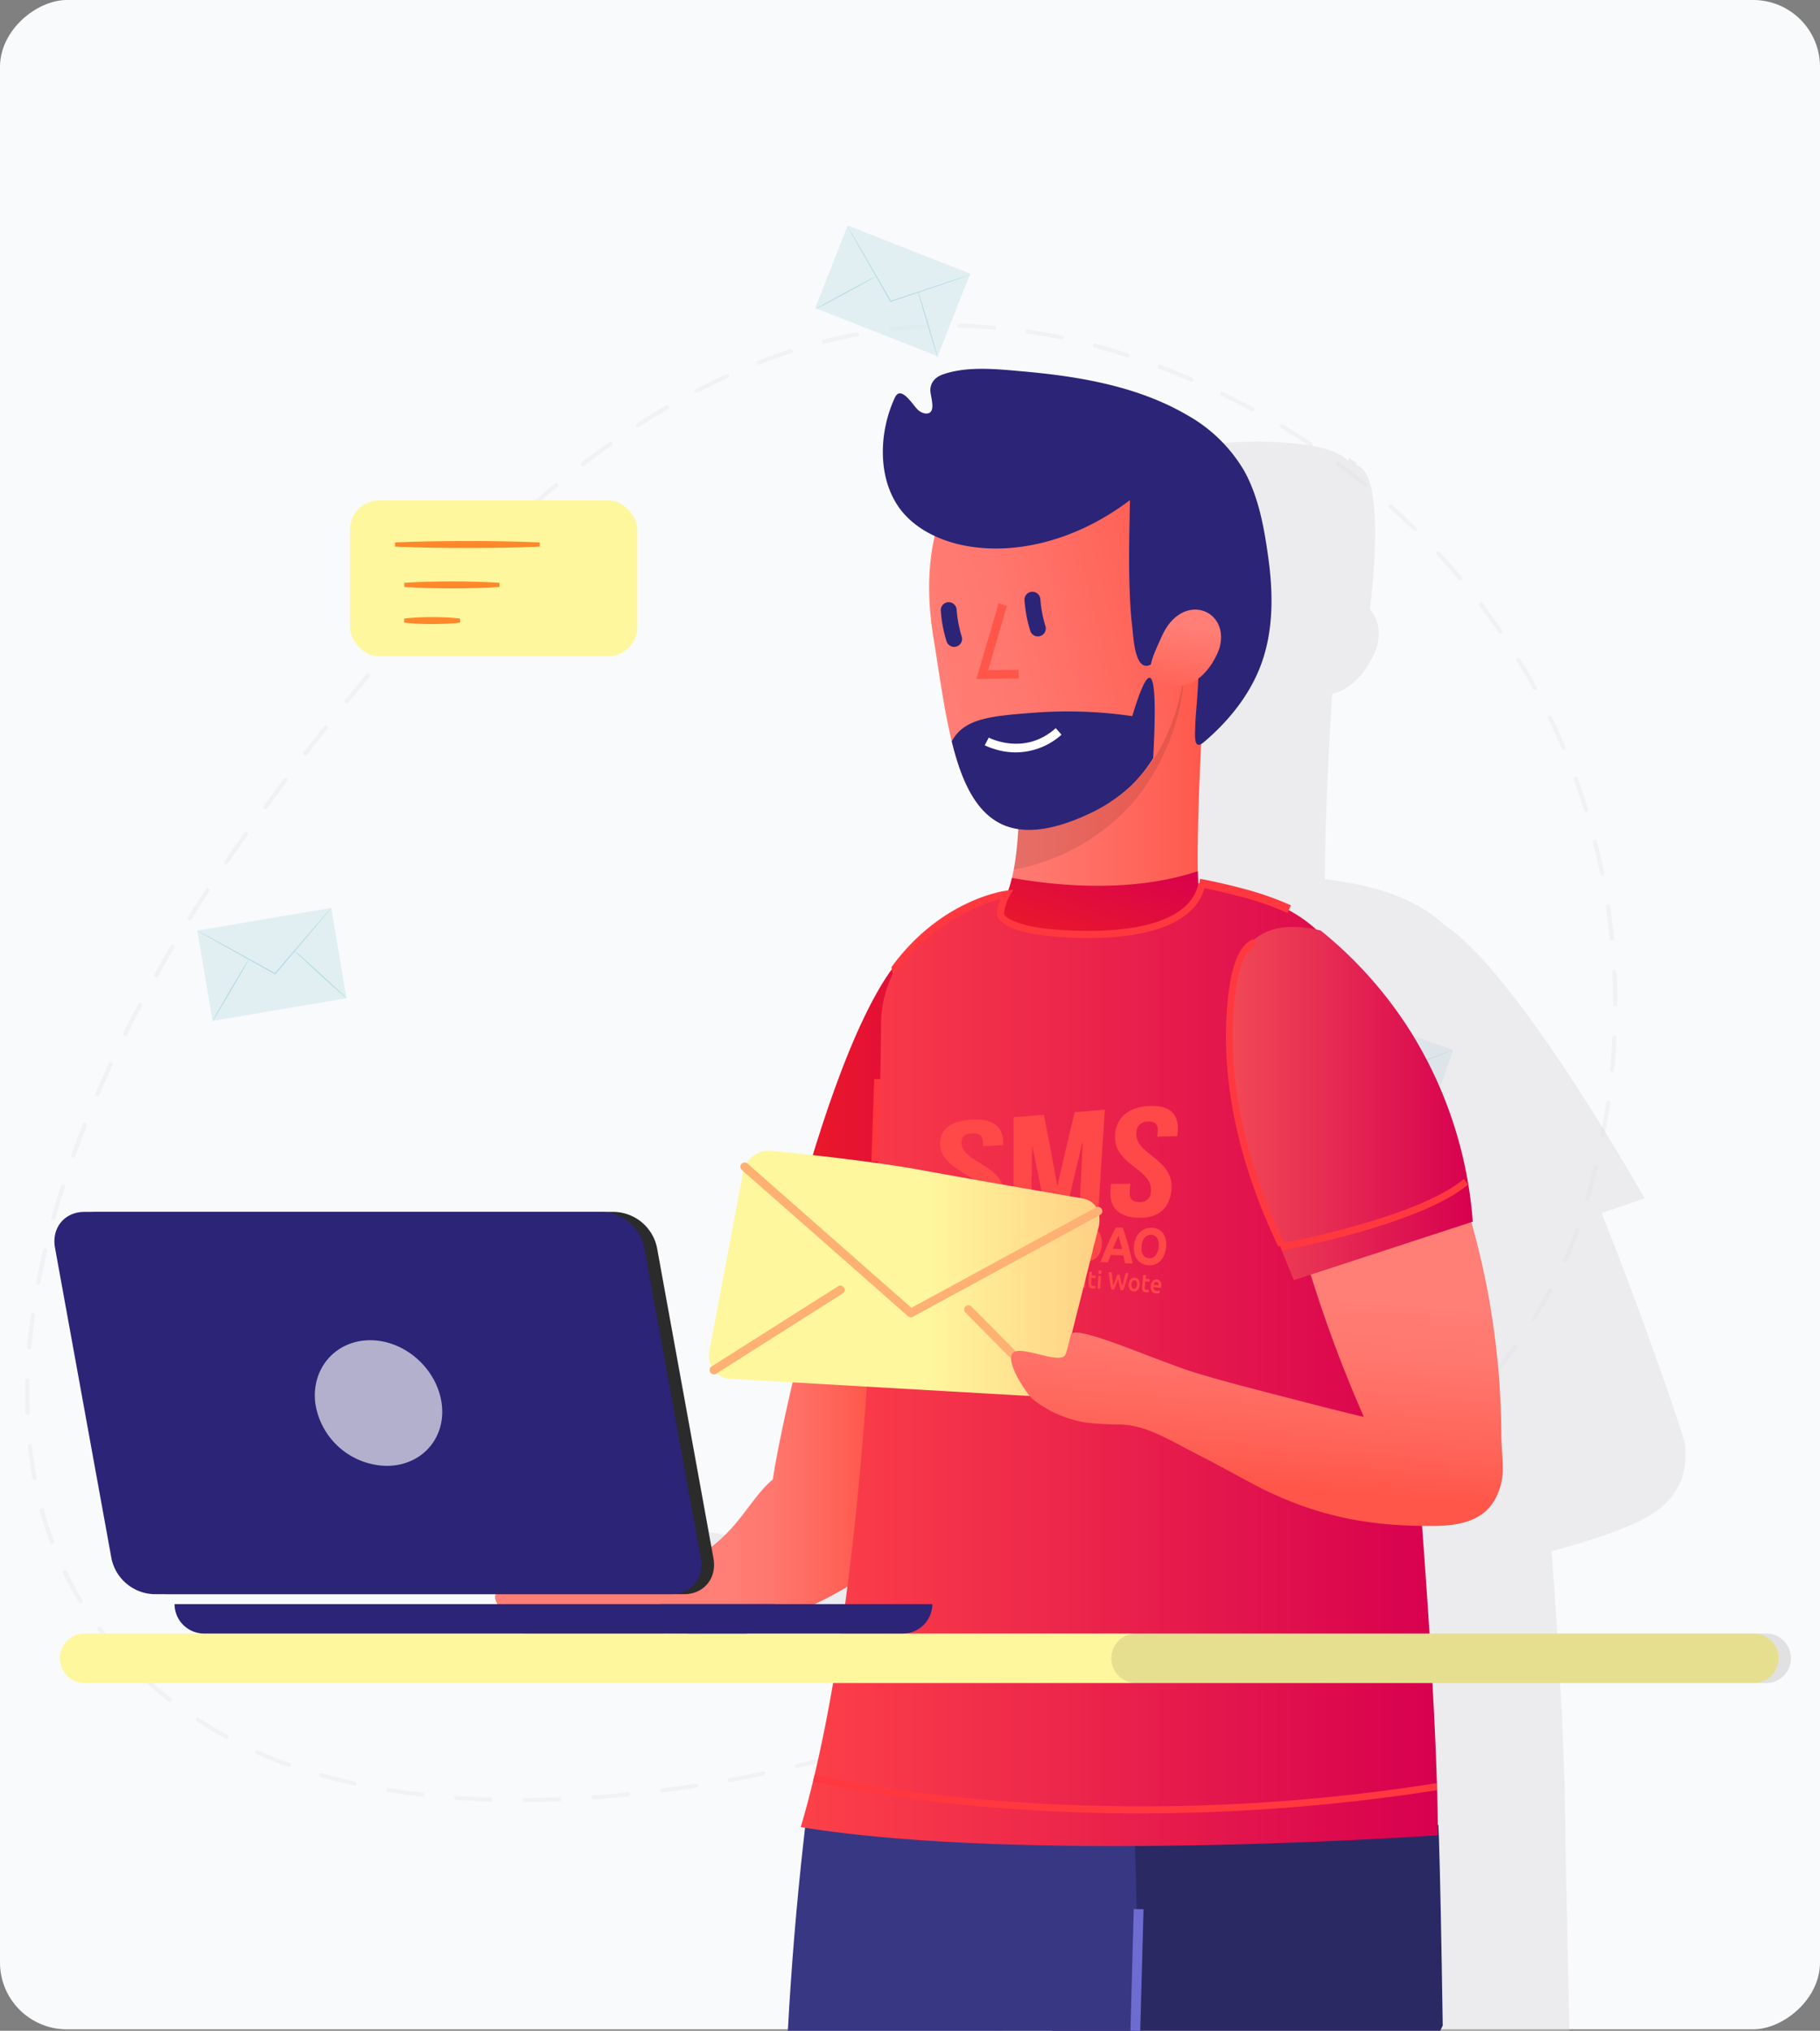 <svg xmlns="http://www.w3.org/2000/svg" xmlns:xlink="http://www.w3.org/1999/xlink" width="436" height="486.342" viewBox="0 0 436 486.342"><rect x="0" y="0" width="436" height="486.342" fill="#808080" stroke="none"/><defs><style>.a{fill:#f9fafb;}.b{opacity:0.51;}.c{fill:#cae4eb;}.d{fill:#7abed1;}.e,.g{fill:#d8d5db;}.e{opacity:0.2;}.f{fill:#7fc0d2;}.g{opacity:0.39;}.h{fill:#2a2963;}.i{fill:#383784;}.j{fill:url(#a);}.k{fill:url(#b);}.l{fill:url(#c);}.m{fill:#232323;}.n{fill:url(#d);}.o{opacity:0.1;}.p{fill:url(#e);}.q{fill:#2c2477;}.r{fill:url(#f);}.s{fill:url(#g);}.t{fill:#fff79e;}.u{fill:#2b2b2b;}.v{opacity:0.64;}.w{fill:#fff;}.x{fill:url(#h);}.y{fill:#ff383f;}.z{fill:#ff4848;}.aa{fill:url(#i);}.ab{fill:#ffb073;}.ac{fill:url(#j);}.ad{fill:url(#k);}.ae{fill:#ff882b;stroke:#ff882b;}.af{fill:#6d6cd1;}.ag{fill:none;stroke:#ff383f;stroke-miterlimit:10;stroke-width:2px;}</style><linearGradient id="a" x1="0.468" y1="0.5" x2="0.748" y2="0.5" gradientUnits="objectBoundingBox"><stop offset="0" stop-color="#ff7e75"/><stop offset="0.287" stop-color="#ff776e"/><stop offset="0.696" stop-color="#ff665b"/><stop offset="1" stop-color="#ff5649"/></linearGradient><linearGradient id="b" y1="0.5" x2="1" y2="0.5" gradientUnits="objectBoundingBox"><stop offset="0" stop-color="#ed1c24"/><stop offset="1" stop-color="#d7004f"/></linearGradient><linearGradient id="c" y1="0.5" x2="1" y2="0.5" gradientUnits="objectBoundingBox"><stop offset="0" stop-color="#fc4148"/><stop offset="1" stop-color="#d7004f"/></linearGradient><linearGradient id="d" x1="0" y1="0.5" x2="1" y2="0.5" xlink:href="#a"/><linearGradient id="e" x1="0.117" y1="0.626" x2="0.973" y2="0.29" xlink:href="#a"/><linearGradient id="f" x1="-1.472" y1="0.5" x2="-0.472" y2="0.5" xlink:href="#a"/><linearGradient id="g" x1="0.524" y1="0.376" x2="0.414" y2="1.292" gradientUnits="objectBoundingBox"><stop offset="0" stop-color="#ff7e75"/><stop offset="1" stop-color="#ff5649"/></linearGradient><linearGradient id="h" x1="0.034" y1="0.84" x2="0.989" y2="-0.07" xlink:href="#b"/><linearGradient id="i" x1="0.55" y1="-4.687" x2="1.502" y2="-4.687" gradientUnits="objectBoundingBox"><stop offset="0" stop-color="#fff79e"/><stop offset="1" stop-color="#ffa466"/></linearGradient><linearGradient id="j" x1="0.521" y1="0.513" x2="0.488" y2="0.915" xlink:href="#a"/><linearGradient id="k" y1="0.5" x2="1" y2="0.5" gradientUnits="objectBoundingBox"><stop offset="0" stop-color="#f35056"/><stop offset="1" stop-color="#d7004f"/></linearGradient></defs><g transform="translate(0 0)"><g transform="translate(0)"><rect class="a" width="486" height="436" rx="16" transform="translate(0 486) rotate(-90)"/></g></g><g transform="translate(6 69)"><g class="b" transform="translate(302.128 171.163)"><g transform="translate(0 0)"><rect class="c" width="23.14" height="34.33" transform="translate(0 21.859) rotate(-70.852)"/><g transform="translate(7.591 0.001)"><path class="d" d="M-809.921,730a2.4,2.4,0,0,1-.4.186l-1.178.478-4.355,1.705L-830.3,737.9l-.119.045-.067-.108-.165-.261-8.327-13.283-2.493-4.044-.664-1.108a2.449,2.449,0,0,1-.214-.4,2.408,2.408,0,0,1,.268.364l.714,1.077,2.577,3.992,8.4,13.234.165.261-.187-.062,14.48-5.441,4.391-1.612,1.2-.423A2.4,2.4,0,0,1-809.921,730Z" transform="translate(842.351 -718.741)"/></g><g transform="translate(0.001 12.524)"><path class="d" d="M-865.048,765.523c-.044-.074,3.435-2.224,7.77-4.8s7.886-4.607,7.93-4.533-3.434,2.223-7.771,4.8S-865,765.6-865.048,765.523Z" transform="translate(865.048 -756.187)"/></g><g transform="translate(26.571 15.995)"><path class="d" d="M-785.591,766.569c.082-.028,1.458,3.784,3.077,8.512s2.862,8.585,2.781,8.614-1.458-3.783-3.077-8.513S-785.672,766.6-785.591,766.569Z" transform="translate(785.594 -766.568)"/></g></g></g><g class="b" transform="translate(41.257 148.432)"><g transform="translate(0 0)"><g transform="translate(0)"><rect class="c" width="32.547" height="21.938" transform="matrix(0.986, -0.167, 0.167, 0.986, 0, 5.437)"/></g><g transform="translate(0 0)"><path class="d" d="M-1613.048,650.764a2.251,2.251,0,0,1-.25.338l-.761.934-2.843,3.4-9.484,11.184-.078.092-.106-.059-.256-.142-12.979-7.24-3.917-2.224-1.057-.618a2.326,2.326,0,0,1-.359-.234,2.344,2.344,0,0,1,.388.181l1.084.569,3.963,2.14,13.021,7.165.256.142-.184.033,9.55-11.124,2.914-3.344.8-.9A2.278,2.278,0,0,1-1613.048,650.764Z" transform="translate(1645.139 -650.764)"/></g></g><g transform="translate(3.664 12.147)"><path class="d" d="M-1634.182,702.006c-.07-.041,1.839-3.415,4.267-7.535s4.452-7.427,4.522-7.385-1.839,3.414-4.268,7.535S-1634.111,702.048-1634.182,702.006Z" transform="translate(1634.183 -687.086)"/></g><g transform="translate(23.075 10.068)"><path class="d" d="M-1576.135,680.872c.055-.061,2.938,2.479,6.439,5.671s6.3,5.829,6.24,5.89-2.937-2.478-6.439-5.672S-1576.191,680.931-1576.135,680.872Z" transform="translate(1576.136 -680.871)"/></g></g><g transform="translate(0)"><path class="e" d="M-1640.54,585.332c-3.217.13-5.832.194-8.223.194h-.01a.493.493,0,0,0-.481.508.489.489,0,0,0,.491.472c2.415,0,4.963-.06,8.263-.2h.013a.491.491,0,0,0,.478-.508A.591.591,0,0,0-1640.54,585.332Zm-16.41.08c-2.833-.077-5.708-.244-8.183-.391a.809.809,0,0,0-.09,0h-.01a.456.456,0,0,0-.475.431.557.557,0,0,0,.492.548c2.635.157,5.438.311,8.227.391v0a.507.507,0,0,0,.512-.451A.5.5,0,0,0-1656.95,585.412Zm32.859-1.224a.555.555,0,0,0-.077.007c-2.846.281-5.6.518-8.186.706h-.01a.493.493,0,0,0-.482.508.525.525,0,0,0,.532.468h.04c2.589-.187,5.341-.421,8.187-.706a.563.563,0,0,0,.491-.548A.5.5,0,0,0-1624.09,584.188Zm-48.871.237a.53.53,0,0,0-.354-.194c-2.491-.251-5.14-.612-8.1-1.1a.655.655,0,0,0-.083,0,.535.535,0,0,0-.532.4.458.458,0,0,0,.09.351.55.55,0,0,0,.358.2c2.913.515,5.882.876,8.143,1.134h.083l0,0a.528.528,0,0,0,.274-.094A.477.477,0,0,0-1672.961,584.425Zm65.655-1.916a.468.468,0,0,0-.488-.391.819.819,0,0,0-.087.007c-.96.134-1.91.268-2.829.4h-.01c-1.829.257-3.558.5-5.3.736a.52.52,0,0,0-.358.194.449.449,0,0,0-.094.348.562.562,0,0,0,.532.435h.043c2.568-.341,5.321-.736,8.183-1.177A.5.5,0,0,0-1607.306,582.509Zm-82.135-.933c-2.518-.545-5.187-1.2-7.939-1.953a.605.605,0,0,0-.174-.023.479.479,0,0,0-.482.334.484.484,0,0,0,.047.385.521.521,0,0,0,.321.234c2.558.682,5.063,1.341,7.615,1.923.053.013.107.023.164.033a1.074,1.074,0,0,1,.2.044h.124a.478.478,0,0,0,.211-.06l.037-.013.04-.04c.124-.043.167-.16.2-.278A.553.553,0,0,0-1689.441,581.576Zm98.3-2.037a.534.534,0,0,0-.485-.368.438.438,0,0,0-.13.017c-2.458.5-5.327,1.08-7.979,1.565h-.08a.17.17,0,0,0-.043.007.459.459,0,0,0-.368.542.529.529,0,0,0,.535.385h.08c1.869-.318,3.755-.669,5.6-1.05.8-.154,1.622-.311,2.458-.508h.007A.5.5,0,0,0-1591.144,579.54Zm15.43-4.076a.736.736,0,0,0-.083,0c-.943.244-1.836.472-2.692.686-1.9.478-3.608.893-5.247,1.271a.505.505,0,0,0-.378.465.508.508,0,0,0,.5.515v0a.167.167,0,0,0,.124-.04c1.592-.368,3.187-.752,4.755-1.137.746-.177,1.488-.358,2.22-.538l1-.244a.569.569,0,0,0,.368-.625A.6.6,0,0,0-1575.714,575.463Zm-129.444,1.649c-.97-.338-1.813-.649-2.659-.98-1.736-.645-3.4-1.381-4.869-2.03a.522.522,0,0,0-.211-.047.56.56,0,0,0-.488.277.471.471,0,0,0-.017.375.513.513,0,0,0,.264.291c1.609.736,3.317,1.408,4.973,2.057l.348.137c.655.281,1.361.532,2.04.772l.251.09h.2a.506.506,0,0,0,.5-.341A.479.479,0,0,0-1705.159,577.112Zm145.266-6.04a.71.71,0,0,0-.147.017c-.227.067-.451.141-.686.217-.308.1-.625.2-.953.291l-1.184.351-.04.01c-1.615.478-3.287.97-4.953,1.438l-.037.01a.47.47,0,0,0-.334.582.506.506,0,0,0,.492.348h.164v0l.936-.268.114-.033c1.682-.478,3.418-.97,5.046-1.461.268-.077.528-.157.779-.234h.007c.334-.1.652-.2.977-.3a.494.494,0,0,0,.358-.492A.506.506,0,0,0-1559.893,571.072Zm-159.819-.264a.487.487,0,0,0-.264-.3l-.284-.2c-2.287-1.251-4.515-2.592-6.631-3.99a.391.391,0,0,0-.251-.077.556.556,0,0,0-.445.234.381.381,0,0,0-.08.3.551.551,0,0,0,.207.368c2.3,1.478,4.548,2.832,6.668,4.03l.328.194a.625.625,0,0,0,.248.037.478.478,0,0,0,.448-.231A.422.422,0,0,0-1719.712,570.808Zm175.878-4.488a.534.534,0,0,0-.478-.321.331.331,0,0,0-.177.043c-.575.2-1.157.4-1.736.6-1.278.435-2.555.863-3.806,1.281h-.007l-.037.013q-1.089.361-2.15.722a.489.489,0,0,0-.3.234.441.441,0,0,0-.05.207.507.507,0,0,0,.512.5.387.387,0,0,0,.164-.034c1.809-.575,3.642-1.2,5.448-1.829q.838-.286,1.672-.579l.615-.214a.062.062,0,0,1,.023-.007A.479.479,0,0,0-1543.834,566.32Zm15.306-5.755a.513.513,0,0,0-.458-.321.451.451,0,0,0-.2.047l-.318.127c-2.391.936-4.866,1.906-7.334,2.809a.546.546,0,0,0-.288.665.537.537,0,0,0,.492.311.217.217,0,0,0,.067-.013.472.472,0,0,1,.137-.023c2.769-1.05,5.521-2.144,7.611-2.976a.515.515,0,0,0,.308-.294A.408.408,0,0,0-1528.528,560.565Zm-204.908,1.09c-.88-.652-1.829-1.4-2.742-2.15-.592-.488-1.171-.993-1.736-1.491l0,0c-.288-.254-.572-.5-.853-.756s-.535-.482-.806-.719l0,0a.537.537,0,0,0-.732,0s0,.007-.007.007a.48.48,0,0,0,.007.7c.3.271.592.528.873.773l0,0c1.187,1.053,2.207,1.909,3.217,2.709l.194.164c.625.522,1.267,1.06,1.933,1.555a.468.468,0,0,0,.328.12.568.568,0,0,0,.411-.2A.536.536,0,0,0-1733.437,561.655Zm219.967-7.508a.487.487,0,0,0-.458-.288.529.529,0,0,0-.237.057c-.548.244-1.1.488-1.662.739-1.846.823-3.752,1.675-5.825,2.545a.421.421,0,0,0-.254.241.443.443,0,0,0,.007.385.469.469,0,0,0,.137.184l0,0a.518.518,0,0,0,.311.127.289.289,0,0,0,.2-.084l.1-.044s0,0,.007,0c2.391-1,4.943-2.09,7.421-3.237a.517.517,0,0,0,.267-.284A.418.418,0,0,0-1513.47,554.148Zm-231.671-3.13a.212.212,0,0,0-.084-.157c-1.395-1.521-2.739-3.1-4.006-4.715l0,0c-.361-.462-.716-.92-1.063-1.385a.493.493,0,0,0-.415-.211.591.591,0,0,0-.321.094.472.472,0,0,0-.084.666c.2.277.411.552.625.836l0,0c1.167,1.542,2.495,3.143,4.036,4.872a2.532,2.532,0,0,1,.221.247,2.816,2.816,0,0,0,.231.261.621.621,0,0,0,.368.157.675.675,0,0,0,.368-.117A.481.481,0,0,0-1745.141,551.018Zm246.369-3.946a.505.505,0,0,0-.455-.247.513.513,0,0,0-.244.054c-2.615,1.354-5.411,2.7-7.287,3.6a.422.422,0,0,0-.244.545c-.027.02-.02.05-.01.077a.089.089,0,0,1,.01.04.563.563,0,0,0,.448.274.5.5,0,0,0,.211-.064l.04-.017a3.287,3.287,0,0,1,.328-.157,2.875,2.875,0,0,0,.324-.154c1.99-.913,3.929-1.9,5.806-2.846l.057-.027.809-.411A.5.5,0,0,0-1498.772,547.071Zm14.32-7.708a.5.5,0,0,0-.455-.254.54.54,0,0,0-.241.054c-.217.114-.421.237-.639.365s-.441.261-.672.381c-1.726,1.006-3.628,2.057-5.812,3.21a.424.424,0,0,0-.231.271.473.473,0,0,0,.067.395.483.483,0,0,0,.451.231.685.685,0,0,0,.248-.037l.17-.094c2.314-1.277,4.705-2.6,6.952-3.859l.037-.037c.027-.027.053-.053.084-.08A.4.4,0,0,0-1484.453,539.363Zm-270.266-1.18a67.224,67.224,0,0,1-3.766-6.919.547.547,0,0,0-.485-.281.44.44,0,0,0-.208.047.5.5,0,0,0-.247.666c1.284,2.628,2.528,4.919,3.806,7a.476.476,0,0,0,.451.234.622.622,0,0,0,.241-.08h0A.489.489,0,0,0-1754.719,538.183Zm284.218-7.113a.142.142,0,0,0-.02-.063.148.148,0,0,1-.02-.054.536.536,0,0,0-.442-.224.514.514,0,0,0-.254.067,1.621,1.621,0,0,0-.231.14,1.84,1.84,0,0,1-.221.134c-1.144.739-2.364,1.522-3.558,2.227-.7.465-1.431.916-2.134,1.351l-.03.017c-.237.144-.468.291-.7.435a.431.431,0,0,0-.231.271.466.466,0,0,0,.07.391.459.459,0,0,0,.408.237.9.9,0,0,0,.284-.077c1.7-1.023,2.993-1.833,4.217-2.625.866-.525,1.789-1.083,2.7-1.679A.47.47,0,0,0-1470.5,531.07Zm13.343-9.23a.5.5,0,0,0-.415-.214.472.472,0,0,0-.281.094c-2.214,1.6-4.495,3.184-6.628,4.658a.211.211,0,0,0-.037.023.447.447,0,0,0-.087.642.568.568,0,0,0,.408.191.553.553,0,0,0,.328-.074c2.388-1.652,4.535-3.143,6.631-4.662a.441.441,0,0,0,.211-.328A.4.4,0,0,0-1457.158,521.84Zm-304.433,2.187c-.839-2.261-1.618-4.705-2.374-7.471a.525.525,0,0,0-.5-.375.546.546,0,0,0-.151.02.555.555,0,0,0-.368.585c.762,2.679,1.589,5.22,2.454,7.551a.483.483,0,0,0,.492.355.317.317,0,0,0,.164-.044.48.48,0,0,0,.288-.247A.457.457,0,0,0-1761.591,524.027Zm317.244-12.129a.594.594,0,0,0-.739-.037c-2.127,1.746-4.127,3.347-6.1,4.892l0,0-.194.15a.478.478,0,0,0-.181.324.467.467,0,0,0,.1.341.579.579,0,0,0,.411.194.551.551,0,0,0,.328-.117l.686-.525c1.782-1.371,3.628-2.856,5.615-4.518A.491.491,0,0,0-1444.347,511.9Zm-321.378-2.97c-.545-3.083-.9-5.484-1.147-7.788a.467.467,0,0,0-.465-.431.446.446,0,0,0-.067,0,.549.549,0,0,0-.348.184.456.456,0,0,0-.1.365c.287,2.679.662,5.31,1.107,7.825a.525.525,0,0,0,.532.388h.08a.463.463,0,0,0,.318-.171A.5.5,0,0,0-1765.724,508.928Zm333.41-7.708a.047.047,0,0,1-.013-.01.532.532,0,0,0-.726.01c-.675.645-1.381,1.311-2.127,2.006-1.154,1.07-2.4,2.207-3.766,3.431a.459.459,0,0,0-.174.331.425.425,0,0,0,.134.338.46.46,0,0,0,.368.154v0a.649.649,0,0,0,.368-.117c1.15-1.037,2.2-1.983,3.17-2.883.99-.91,1.9-1.762,2.766-2.592a.473.473,0,0,0,.151-.371A.4.4,0,0,0-1432.314,501.22Zm11.089-11.617a.471.471,0,0,0-.328-.13.606.606,0,0,0-.411.174c-1.542,1.8-3.361,3.786-5.4,5.906a.423.423,0,0,0-.134.314.54.54,0,0,0,.177.385.46.46,0,0,0,.324.12v0a.545.545,0,0,0,.368-.15c1.913-1.983,3.759-3.986,5.484-5.949A.47.47,0,0,0-1421.225,489.6Zm-346.261-.592c0-1.137,0-2.311.043-3.485v-.01a.5.5,0,0,0-.492-.5h-.01a.493.493,0,0,0-.522.468c-.043,1.174-.043,2.371-.043,3.525,0,1.465.043,2.913.084,4.314v.07a.521.521,0,0,0,.491.468h.04a.526.526,0,0,0,.492-.512v-.01C-1767.443,492-1767.486,490.486-1767.486,489.011Zm356.367-11.7a.373.373,0,0,0-.2-.234.572.572,0,0,0-.3-.094.477.477,0,0,0-.391.207c-1.1,1.528-2.308,3.154-3.625,4.846,0,0,0,0,0,.007q-.567.737-1.16,1.485a.464.464,0,0,0-.114.361.509.509,0,0,0,.2.348.8.8,0,0,0,.328.08.507.507,0,0,0,.408-.2c.161-.2.318-.4.472-.6l0,0c1.649-2.113,3.067-4.006,4.314-5.775A.525.525,0,0,0-1411.12,477.313Zm-355.1-7.8a.461.461,0,0,0-.328-.147.6.6,0,0,0-.134-.013.44.44,0,0,0-.441.411c-.324,2.371-.622,4.943-.9,7.862v.01a.494.494,0,0,0,.492.5h.04a.481.481,0,0,0,.495-.435c.288-3.013.572-5.488.9-7.782A.5.5,0,0,0-1766.216,469.515Zm363.547-5.675a.5.5,0,0,0-.264-.291.615.615,0,0,0-.7.234c-1.171,2.2-2.5,4.488-3.969,6.805a.459.459,0,0,0-.074.365.527.527,0,0,0,.237.341.6.6,0,0,0,.244.037v-.007a.466.466,0,0,0,.452-.224c1.418-2.221,2.782-4.541,4.053-6.886A.471.471,0,0,0-1402.669,463.84Zm-360.925-9.962a.646.646,0,0,0-.083-.007.545.545,0,0,0-.535.4l-.037.167c-.548,2.481-1.117,5.046-1.6,7.541a.552.552,0,0,0,.408.585h.124a.486.486,0,0,0,.495-.391c.578-2.99,1.1-5.438,1.635-7.708A.518.518,0,0,0-1763.594,453.877Zm367.129-4.769a.788.788,0,0,0-.177-.027.479.479,0,0,0-.478.338c-.819,2.277-1.826,4.725-2.986,7.277a.467.467,0,0,0-.013.385.534.534,0,0,0,.3.281.53.53,0,0,1,.07.013.476.476,0,0,0,.134.027.52.52,0,0,0,.452-.314c1.224-2.732,2.2-5.137,2.986-7.354A.478.478,0,0,0-1396.465,449.109ZM-1759.34,438.7a.446.446,0,0,0-.134-.02.518.518,0,0,0-.481.368c-.87,2.665-1.635,5.207-2.291,7.554a.5.5,0,0,0,.368.582c.04.04.08.04.164.04a.566.566,0,0,0,.492-.348c.592-2.271,1.328-4.739,2.251-7.551,0,0,0-.007,0-.007A.5.5,0,0,0-1759.34,438.7Zm367.513-4.565a.439.439,0,0,0-.3-.171.531.531,0,0,0-.127-.017.539.539,0,0,0-.488.364c-.6,2.645-1.348,5.344-2,7.635a.51.51,0,0,0,.368.585.215.215,0,0,1,.06.02.2.2,0,0,0,.063.02.479.479,0,0,0,.488-.391c.762-2.628,1.451-5.2,2.047-7.631A.532.532,0,0,0-1391.827,434.137Zm-361.908-10.089a.418.418,0,0,0-.244-.214.678.678,0,0,0-.184-.027.482.482,0,0,0-.472.3c-1.013,2.542-1.95,5.04-2.782,7.431a.49.49,0,0,0,.284.629h.164a.494.494,0,0,0,.491-.314c.93-2.542,1.866-5.026,2.782-7.394A.52.52,0,0,0-1753.735,424.048Zm364.554-5.578a.414.414,0,0,0-.064,0,.536.536,0,0,0-.508.435c-.257,1.816-.569,3.7-.953,5.829q-.17.923-.358,1.916a.523.523,0,0,0,.408.592h.084a.562.562,0,0,0,.532-.4c.05-.264.1-.528.147-.786.472-2.572.853-4.862,1.164-7A.563.563,0,0,0-1389.182,418.47Zm-358.28-8.912a.533.533,0,0,0-.3-.274.446.446,0,0,0-.2-.043.511.511,0,0,0-.458.311c-1.057,2.287-2.18,4.749-3.234,7.243a.519.519,0,0,0,.037.4.453.453,0,0,0,.251.221.389.389,0,0,0,.2.037.477.477,0,0,0,.452-.308c1.12-2.622,2.317-5.224,3.234-7.2A.5.5,0,0,0-1747.462,409.558Zm360.123-6.5a.63.63,0,0,0-.408-.227.591.591,0,0,0-.532.472c-.141,2.963-.314,5.521-.535,7.822a.458.458,0,0,0,.1.351.518.518,0,0,0,.354.194h.043a.479.479,0,0,0,.488-.468c.247-2.237.425-4.662.575-7.865A.358.358,0,0,0-1387.339,403.057Zm-353.341-7.976a.567.567,0,0,0-.244-.057.5.5,0,0,0-.451.251c-1.5,2.869-2.612,5.05-3.6,7.079a.488.488,0,0,0,.244.662.344.344,0,0,0,.208.043.433.433,0,0,0,.448-.274c1.277-2.528,2.5-4.9,3.642-7.039A.491.491,0,0,0-1740.68,395.081Zm353.421-7.477a.505.505,0,0,0-.515-.451.505.505,0,0,0-.508.495c.137,2.9.2,5.458.2,7.825a.521.521,0,0,0,.491.508.526.526,0,0,0,.532-.508C-1387.055,393.081-1387.119,390.506-1387.259,387.6Zm-345.642-6.411a.553.553,0,0,0-.244-.054.5.5,0,0,0-.452.247c-1.334,2.21-2.592,4.461-3.809,6.638l-.164.288a.471.471,0,0,0-.033.368.449.449,0,0,0,.237.258h.007a.6.6,0,0,0,.241.08v0a.478.478,0,0,0,.455-.271l.742-1.314c1.037-1.823,2.1-3.712,3.227-5.571A.5.5,0,0,0-1732.9,381.193Zm345.071-1.448c-.247-2.615-.575-5.264-.983-7.862a.458.458,0,0,0-.445-.408.4.4,0,0,0-.127.017.475.475,0,0,0-.321.174.487.487,0,0,0-.09.368c.408,2.859.715,5.4.943,7.792a.49.49,0,0,0,.532.428h.04a.46.46,0,0,0,.344-.147A.447.447,0,0,0-1387.831,379.745ZM-1724.514,367.7a.4.4,0,0,0-.251-.077.547.547,0,0,0-.445.234c-1.444,2.244-2.856,4.444-4.257,6.728a.423.423,0,0,0-.07.361.543.543,0,0,0,.234.3.567.567,0,0,0,.244.077.473.473,0,0,0,.451-.234c1.391-2.264,2.849-4.535,4.257-6.725v0a.225.225,0,0,1,.023-.037A.451.451,0,0,0-1724.514,367.7Zm334.349-3.6a.965.965,0,0,0-.02-.137.914.914,0,0,1-.02-.137h-.04c-.428-2.324-.983-4.6-1.575-7.009l-.1-.428a.451.451,0,0,0-.465-.368.537.537,0,0,0-.147.02.469.469,0,0,0-.308.207.455.455,0,0,0-.063.381c.552,2.137,1.087,4.478,1.639,7.16.023.08.043.177.063.264s.04.171.06.244a.482.482,0,0,0,.488.391h.084A.524.524,0,0,0-1390.165,364.094Zm-325.143-9.818a.475.475,0,0,0-.284-.094.5.5,0,0,0-.411.211l-.2.274-.645.916-.01.013,0,.007c-1.291,1.829-2.622,3.722-3.883,5.595h0a.494.494,0,0,0,.124.706.856.856,0,0,0,.288.08.456.456,0,0,0,.408-.234l.12-.174.007-.01c1.448-2.1,2.946-4.264,4.458-6.351l.2-.274A.493.493,0,0,0-1715.308,354.276Zm321.257-5.515c-.161-.572-.354-1.137-.575-1.762-.649-2.07-1.338-4.066-1.923-5.752a.506.506,0,0,0-.5-.334.511.511,0,0,0-.157.023.508.508,0,0,0-.324.625c.772,2.137,1.515,4.347,2.207,6.571.043.157.094.308.144.451s.1.294.144.448a.521.521,0,0,0,.492.355h.164A.508.508,0,0,0-1394.051,348.761Zm-311.8-7.357a.59.59,0,0,0-.318-.094.5.5,0,0,0-.418.211c-.635.866-1.294,1.749-1.926,2.6-.923,1.237-1.876,2.521-2.823,3.816a.406.406,0,0,0-.077.348.034.034,0,0,0,.007.017v0a.52.52,0,0,0,.194.3.457.457,0,0,0,.184.07h0a.4.4,0,0,0,.14.007.5.5,0,0,0,.408-.194c1.478-2.047,3.077-4.2,4.749-6.417A.477.477,0,0,0-1705.854,341.4Zm9.741-12.674a.575.575,0,0,0-.321-.1.622.622,0,0,0-.418.174c-1.572,1.99-3.224,4.123-4.909,6.337a.4.4,0,0,0-.077.348.54.54,0,0,0,.2.318.426.426,0,0,0,.284.117.587.587,0,0,0,.451-.234q1.059-1.4,2.211-2.893c.856-1.107,1.742-2.247,2.659-3.4a.454.454,0,0,0,.1-.348A.473.473,0,0,0-1696.113,328.73Zm296.658,5.123c-.244-.585-.535-1.224-.816-1.839-.124-.311-.288-.669-.451-1.017-.672-1.582-1.425-3.174-2.007-4.381a.524.524,0,0,0-.468-.281.6.6,0,0,0-.227.047.509.509,0,0,0-.261.274.416.416,0,0,0,.017.351c.5,1.033.987,2.043,1.431,3.053.3.609.592,1.267.859,1.953a19.491,19.491,0,0,1,.859,1.956l.037.07.023.043.063.124a.474.474,0,0,0,.452.311.362.362,0,0,0,.2-.04.475.475,0,0,0,.328-.508A.148.148,0,0,0-1399.455,333.853Zm-286.552-17.57a.614.614,0,0,0-.314-.09.6.6,0,0,0-.421.174c-1.114,1.3-2.21,2.655-3.267,3.966-.535.659-1.087,1.341-1.642,2.02a.39.39,0,0,1-.083.1.426.426,0,0,0-.08.1.487.487,0,0,0-.127.391.435.435,0,0,0,.077.191.419.419,0,0,0,.131.124.452.452,0,0,0,.287.117.487.487,0,0,0,.328-.117l.08-.077a.483.483,0,0,0,.037-.047c1.883-2.311,3.494-4.26,5.08-6.136A.532.532,0,0,0-1686.007,316.283Zm279.68,3.254c-.181-.321-.365-.652-.515-.92-.351-.625-.682-1.214-1.04-1.819-.722-1.314-1.528-2.669-2.455-4.147a.493.493,0,0,0-.451-.251.62.62,0,0,0-.247.053.534.534,0,0,0-.241.324.443.443,0,0,0,.077.341c.662,1.083,1.284,2.167,1.946,3.314.194.341.391.686.592,1.03.137.247.281.5.418.756l.024.037c.314.572.642,1.16.95,1.749a.564.564,0,0,0,.451.234.53.53,0,0,0,.248-.04.542.542,0,0,0,.264-.294A.47.47,0,0,0-1406.327,319.537ZM-1675.486,304.2a.584.584,0,0,0-.321-.1.623.623,0,0,0-.418.174l-.368.408c-1.629,1.813-3.314,3.685-4.953,5.578a.571.571,0,0,0-.1.438.425.425,0,0,0,.187.268.481.481,0,0,0,.328.117.5.5,0,0,0,.368-.2c1.635-1.893,3.321-3.765,4.953-5.578l.368-.408A.517.517,0,0,0-1675.486,304.2Zm260.809,1.722c-1.3-1.93-2.722-3.933-4.625-6.494a.51.51,0,0,0-.418-.214.591.591,0,0,0-.318.1.521.521,0,0,0-.124.7c1.532,2.026,3.157,4.214,4.665,6.454a.514.514,0,0,0,.408.2h0a.508.508,0,0,0,.488-.324A.5.5,0,0,0-1414.677,305.923Zm-249.84-13.42a.582.582,0,0,0-.344-.114.473.473,0,0,0-.354.151q-1.053,1.053-2.1,2.14v0c-.211.217-.415.435-.625.652-.957,1-1.9,2.006-2.836,3l0,0a.479.479,0,0,0,.043.7.474.474,0,0,0,.328.12.454.454,0,0,0,.368-.157q1.705-1.811,3.484-3.652c.214-.221.428-.445.645-.669.478-.492.956-.98,1.438-1.471l0,0A.479.479,0,0,0-1664.517,292.5Zm240.222.665c-1.6-1.93-3.337-3.913-5.32-6.063a.454.454,0,0,0-.354-.154.566.566,0,0,0-.341.114.468.468,0,0,0-.187.348.451.451,0,0,0,.147.354c2,2.184,3.715,4.14,5.237,5.986a.583.583,0,0,0,.411.2.575.575,0,0,0,.328-.117.472.472,0,0,0,.177-.318A.451.451,0,0,0-1424.3,293.169ZM-1652.98,281.31l-.03-.03a.487.487,0,0,0-.665.03c-1.217,1.117-2.5,2.324-3.956,3.722-.214.2-.428.411-.649.622-.4.391-.816.793-1.247,1.211a.491.491,0,0,0-.15.378.391.391,0,0,0,.15.291.406.406,0,0,0,.368.157.519.519,0,0,0,.368-.161c.679-.662,1.328-1.291,1.953-1.889.211-.2.418-.4.622-.6,1.154-1.1,2.227-2.107,3.237-3.033,0,0,0,0,0,0A.476.476,0,0,0-1652.98,281.31Zm217.8.043c-1.719-1.679-3.759-3.645-5.892-5.518a0,0,0,0,1,0,0,.538.538,0,0,0-.736,0,.522.522,0,0,0,.044.706c2.14,1.876,4.25,3.913,5.852,5.478a.528.528,0,0,0,.368.154.376.376,0,0,0,.328-.154.52.52,0,0,0,.157-.368A.413.413,0,0,0-1435.18,281.354Zm-205.607-10.6a.607.607,0,0,0-.408-.167.479.479,0,0,0-.331.13c-1.448,1.194-2.946,2.428-4.377,3.679-.157.12-.311.247-.462.378q-.291.251-.562.522c-.073.06-.151.117-.231.181a5.316,5.316,0,0,0-.542.445.514.514,0,0,0-.04.7.74.74,0,0,0,.408.157.473.473,0,0,0,.324-.117l.886-.769.465-.4.816-.716.659-.575c1.017-.87,2.046-1.709,3.043-2.518l.271-.221A.531.531,0,0,0-1640.787,270.749Zm193.575-.157c-2.053-1.689-4.19-3.314-6.384-4.966a.608.608,0,0,0-.331-.1.522.522,0,0,0-.4.174.513.513,0,0,0,.08.7c2.254,1.629,4.491,3.408,6.384,4.933a.488.488,0,0,0,.328.117.5.5,0,0,0,.368-.194.425.425,0,0,0,.134-.338A.459.459,0,0,0-1447.213,270.592Zm-180.72-9.624a.545.545,0,0,0-.408-.191.41.41,0,0,0-.288.114c-1.809,1.237-3.578,2.558-5.448,3.953l-.1.077-1,.742a.525.525,0,0,0-.084.706.6.6,0,0,0,.411.2.577.577,0,0,0,.328-.12c2.324-1.8,4.454-3.364,6.508-4.772A.517.517,0,0,0-1627.933,260.968Zm167.665,0c-2.1-1.425-4.347-2.856-6.875-4.381a.515.515,0,0,0-.254-.067.537.537,0,0,0-.441.221.457.457,0,0,0-.067.388.434.434,0,0,0,.231.278c2.321,1.425,4.4,2.746,6.34,4.02.167.107.331.217.5.324a.413.413,0,0,0,.288.077.419.419,0,0,0,.408-.194l0,0,.02-.03A.444.444,0,0,0-1460.268,260.971Zm-154-8.765a.621.621,0,0,0-.468-.211.448.448,0,0,0-.228.053c-2.752,1.615-4.963,2.97-6.956,4.264,0,0-.007,0-.007.007a.485.485,0,0,0-.117.7.518.518,0,0,0,.408.2.608.608,0,0,0,.288-.08c2.361-1.535,4.625-2.916,6.916-4.224A.533.533,0,0,0-1614.265,252.206Zm140.32.629a.447.447,0,0,0-.234-.278c-2.18-1.164-4.755-2.525-7.283-3.759a.491.491,0,0,0-.207-.043.524.524,0,0,0-.495.284.487.487,0,0,0,.251.659c2.91,1.421,5.133,2.555,7.2,3.682a.3.3,0,0,0,.247.077.468.468,0,0,0,.452-.234A.459.459,0,0,0-1473.946,252.835Zm-125.873-8.063a.474.474,0,0,0-.442-.288.718.718,0,0,0-.254.054c-2.5,1.134-4.97,2.334-7.327,3.561a.5.5,0,0,0-.2.665.475.475,0,0,0,.452.271.565.565,0,0,0,.244-.077c2.492-1.291,4.973-2.475,7.287-3.561a.52.52,0,0,0,.267-.291A.417.417,0,0,0-1599.818,244.772Zm110.908.625c-2.261-.956-4.926-2.073-7.571-3.09a.555.555,0,0,0-.164-.023.566.566,0,0,0-.2.03.5.5,0,0,0-.311.652.53.53,0,0,0,.3.281c2.769,1.027,5.478,2.17,7.531,3.053a.384.384,0,0,0,.2.037.567.567,0,0,0,.491-.274c.007-.01.01-.023.017-.037A.485.485,0,0,0-1488.911,245.4Zm-95.686-6.488a.465.465,0,0,0-.458-.338.464.464,0,0,0-.154.023c-2.408.766-5.009,1.689-7.735,2.739a.534.534,0,0,0-.308.294.388.388,0,0,0,.02.328.526.526,0,0,0,.451.314.329.329,0,0,0,.2-.037c2.886-1.114,5.4-2.01,7.695-2.739a.49.49,0,0,0,.294-.264A.362.362,0,0,0-1584.6,238.91Zm80.376.659c-2.605-.856-5.25-1.642-7.859-2.348a.539.539,0,0,0-.147-.02.523.523,0,0,0-.5.375.4.4,0,0,0,.033.331.539.539,0,0,0,.334.254c2.906.8,5.461,1.565,7.815,2.348h.164a.538.538,0,0,0,.492-.311l.01-.03A.477.477,0,0,0-1504.22,239.569Zm-64.455-4.655a.587.587,0,0,0-.542-.395.543.543,0,0,0-.074,0c-2.5.465-4.765.963-6.9,1.508h0c-.378.094-.749.191-1.117.291a.446.446,0,0,0-.314.191.479.479,0,0,0-.057.4.492.492,0,0,0,.492.351h.124c.144-.037.288-.074.431-.107h0c2.418-.605,4.953-1.16,7.544-1.652A.531.531,0,0,0-1568.675,234.914Zm48.577.388c-3.083-.625-5.729-1.1-8.1-1.448a.565.565,0,0,0-.074,0,.549.549,0,0,0-.542.395.513.513,0,0,0,.107.391.524.524,0,0,0,.344.2c2.7.395,5.408.869,8.063,1.408a.124.124,0,0,0,.08.04.563.563,0,0,0,.532-.395A.524.524,0,0,0-1520.1,235.3Zm-32.291-2.231a.515.515,0,0,0-.492-.465h-.04c-2.809.157-5.578.4-8.227.706a.529.529,0,0,0-.354.2.439.439,0,0,0-.094.348.525.525,0,0,0,.532.431h.04c2.672-.314,5.424-.548,8.183-.7a.488.488,0,0,0,.338-.157A.43.43,0,0,0-1552.389,233.071Zm15.961-.15c-2.856-.251-5.625-.395-8.226-.431h-.007a.5.5,0,0,0-.525.468v.01a.494.494,0,0,0,.492.5c2.6.04,5.274.181,8.186.431h.04a.526.526,0,0,0,.532-.468v-.01A.494.494,0,0,0-1536.427,232.921Z" transform="translate(1768.51 -223.933)"/><g class="b" transform="translate(189.299 -15)"><path class="c" d="M-1202.447,226.686l7.776-19.781,29.347,11.537-7.777,19.781Z" transform="translate(1202.447 -206.905)"/><g transform="translate(0 0.282)"><g transform="translate(7.778)"><path class="f" d="M-1149.854,219.283a2.159,2.159,0,0,1-.376.156l-1.1.395-4.059,1.4-13.459,4.535-.111.037-.058-.1-.141-.245-7.146-12.5-2.137-3.8-.568-1.041a2.183,2.183,0,0,1-.18-.373,2.215,2.215,0,0,1,.231.344l.615,1.014,2.216,3.758,7.218,12.454.141.245-.169-.064,13.486-4.453,4.088-1.316,1.115-.344A2.18,2.18,0,0,1-1149.854,219.283Z" transform="translate(1179.187 -207.748)"/></g><g transform="translate(0 11.791)"><path class="f" d="M-1202.447,250.989c-.038-.07,3.234-1.913,7.307-4.116s7.407-3.934,7.444-3.865-3.233,1.913-7.307,4.117S-1202.409,251.06-1202.447,250.989Z" transform="translate(1202.447 -243.006)"/></g><g transform="translate(24.596 15.38)"><path class="f" d="M-1128.894,253.738c.076-.022,1.2,3.525,2.505,7.924s2.308,7.983,2.231,8.007-1.2-3.524-2.505-7.924S-1128.969,253.761-1128.894,253.738Z" transform="translate(1128.898 -253.738)"/></g></g></g><path class="g" d="M-1085.948,559.553c.167,5.224-2.214,10.531-8.481,14.333-4.805,2.923-13.33,5.849-23.526,8.564.458,6.267.876,12.454,1.254,18.386.027.448.053.89.084,1.334v0c.221,3.618.435,7.106.585,10.531.03.448.057.89.087,1.334v0c.167,2.655.311,5.223.455,7.728a12.515,12.515,0,0,0,.043,1.3c.458,10.32.752,19.262.752,26.074q.542,27.363.983,48.162h-135.926q-10.117-3.18-20.5-7.3c1.124-13.711,2.632-27.077,4.595-38.1q.125-.7.251-1.384c.054-.318.107-.639.164-.956.114-.682.237-1.358.381-2.01-.836-.12-1.716-.251-2.592-.378.294-.96.585-1.963.836-2.966.167-.6.328-1.2.488-1.8h0c.147-.545.291-1.087.431-1.632q2.227-8.447,3.966-17c.077-.364.151-.729.224-1.094q.858-4.3,1.6-8.631v0c.077-.448.154-.89.227-1.338.5-2.879.963-5.809,1.421-8.775.074-.572.157-1.16.251-1.752v0c.067-.445.14-.89.211-1.338.542-3.762,1.043-7.558,1.545-11.4-.545.334-1,.752-1.629,1.087a83.166,83.166,0,0,1-7.692,3.926c-.538.237-1.083.468-1.628.689-2.023.833-4.09,1.565-6.183,2.2a72.722,72.722,0,0,1-13.958,3.05c-.247.037-.495.067-.736.1-1.478.187-2.863.291-4.153.361a68.418,68.418,0,0,1-7.856,0,3.31,3.31,0,0,1-.709.545,12.42,12.42,0,0,1-1.93.789s-.007,0-.01,0-.007,0-.01,0c-6.414,2.113-21.419,3.893-25.212,2.628a14.64,14.64,0,0,1-3.521-1.993c-.264-.2-.525-.415-.776-.635a0,0,0,0,1,0,0l0,0-.044-.037c-.545-.378-1.087-.833-1.632-1.3a35.315,35.315,0,0,1-5.33-5.705,13.158,13.158,0,0,1-.856-1.358,3.011,3.011,0,0,1-.468-1.02v0a2.927,2.927,0,0,1-.074-.936,1.8,1.8,0,0,1,.167-.418c.719-1.863,2.943-3.632,5.886-5.448a0,0,0,0,0,0,0q.727-.447,1.508-.9c2.966-1.756,6.391-3.551,9.651-5.474.218-.124.432-.254.642-.395.354-.227.7-.471,1.03-.732a2.539,2.539,0,0,1,1.759-.592,8.411,8.411,0,0,1,1.164.174,3.722,3.722,0,0,1,.88.124c.415.08.876.207,1.421.334.137.047.278.094.415.144a52.484,52.484,0,0,1,13.584,7.083c.04,0,.04-.043.083-.043,8.347-1.431,13.52-4.923,17.363-8.9.291-.3.578-.609.856-.916,3.886-4.307,6.518-8.946,10.113-11.912.8-5.267,2.237-12.3,4.046-20.205.946-4.14,1.99-8.521,3.1-13.015.508-2.063,1.017-4.18,1.545-6.287.117-.462.234-.923.351-1.381.01-.033.017-.07.027-.1.043-.211.127-.462.167-.669.16-.645.324-1.288.485-1.926v0c.341-1.344.679-2.682,1.02-4.043l-.378-.094-.706-.177-.421-.107-2.09-.5-5.1-1.211s1.879-8.357,5.1-19.684c.271-.916.542-1.853.819-2.809.408-1.395.823-2.829,1.271-4.29.538-1.769,1.1-3.558,1.685-5.4a0,0,0,0,1,0-.007s0,0,0-.007,0-.007,0-.013c.4-1.267.816-2.548,1.244-3.829,0,0,0,0,0-.007.107-.328.217-.655.328-.983.208-.709.458-1.378.669-2.087.057-.144.114-.291.167-.441v0c.181-.495.341-1,.5-1.478a187.319,187.319,0,0,1,8.7-21.168v0s0,0,0,0c.258-.535.522-1.063.786-1.6,2.715-5.3,5.6-9.738,8.568-12.621.251-.291.542-.542.792-.793.589-.682,1.217-1.344,1.88-1.98.094-.094.187-.184.284-.274l0,0c.171-.164.345-.321.522-.478.288-.258.578-.512.88-.762h0c5.22-4.384,12.377-7.7,21.292-9.832.084-.368.161-.749.231-1.14v0c.03-.164.057-.324.083-.492.07-.425.134-.859.187-1.291.167-.96.291-2.007.418-3.05.251-2.675.418-5.518.5-8.441a26.389,26.389,0,0,1-7.775-1.13c-.11-.03-.221-.064-.328-.1a14.283,14.283,0,0,1-4.143-2.07c-.221-.154-.435-.311-.642-.478-6-4.709-6.962-13.544-6.14-24.131,0-.057.01-.114.013-.171a20.673,20.673,0,0,1,.167-2.174c.2-2.311.515-4.732.87-7.2.017-.12.033-.244.05-.365.107-.813.217-1.645.324-2.485v0c.06-.451.117-.9.177-1.354.02-.127.04-.251.06-.378v0c.522-3.264,1.047-6.6,1.528-9.942.171-1.187.375-2.338.6-3.468,0,0,0,0,0-.007v0a0,0,0,0,0,0,0v-.033c.214-1.08.448-2.137.692-3.17-.04.084-.083.127-.124.211l-.438-.2-1.445-.675a9.843,9.843,0,0,1,1.491-2.338,9.267,9.267,0,0,1,.893-.92c.251-.211.5-.378.753-.585.04-.043.084-.043.124-.084.211-.669.418-1.338.625-1.966.251-.709.5-1.418.752-2.087.057-2.093.194-4.187.415-6.267v0q.16-1.55.381-3.09a5.253,5.253,0,0,1-2.592-1.421c-.919-1.13-.585-2.843,1.505-5.267a10.037,10.037,0,0,1,1.839-1.585,32.286,32.286,0,0,1,5.521-2.819,33.053,33.053,0,0,1,4.3-1.361,74.551,74.551,0,0,1,7.688-1.712c.418-.084.879-.167,1.3-.211a22.765,22.765,0,0,1,2.421-.375c2.478-.375,5-.622,7.518-.829h0c.03,0,.057,0,.087-.007.709-.043,1.461-.127,2.17-.127a87.515,87.515,0,0,1,17.928.6c.408.064.806.134,1.194.2,4.02.749,7.1,1.94,8.625,3.625a5.083,5.083,0,0,0,.161-.769c.625.421,1.237.863,1.839,1.318-.013.04-.023.08-.033.12a1.485,1.485,0,0,0-.167.291c4.388.963,4.929,11.577,4.511,21.269-.207,5.267-.752,10.28-1.127,13.333,1.8,1.963,2.672,5.013,1.752,8.691a18.125,18.125,0,0,1-1.211,2.923,7.555,7.555,0,0,1-.542.963c-1.672,3.006-4.638,6.641-9.026,7.645-.92,14.417-1.8,33.264-1.716,44.42,13.457,1.5,22.439,5.224,28.666,10.989.084.043.127.084.211.127,11.109,7.424,27.144,31.415,37.491,48.152q.411.672.813,1.324c5.625,9.156,9.374,15.834,9.374,15.834l-10.28,3.511c9.277,23.359,17.466,46.881,19.847,54.78A11.336,11.336,0,0,1-1085.948,559.553Z" transform="translate(1483.672 -279.962)"/><path class="h" d="M-939.417,1349.595c-.134.274-.341.686-.612,1.224h-93.08q2.679-22.152,5.417-44.29c.094-.746.184-1.492.277-2.237.077-.612.151-1.221.228-1.833.057-.475.428-3.454.488-3.929l15.748.545,3.414.124,3.414.13h.047l53.3,1.792.023.044h.438l9.728.331.124,0c.023.709.07,1.585.12,2.589.288,8.37.642,26.549.906,44.256C-939.431,1348.762-939.424,1349.177-939.417,1349.595Z" transform="translate(1279.037 -933.476)"/><path class="i" d="M-1138.922,1357.475h-83.139q1.2-22.332,3.712-45.015c.13-1.2.271-2.4.408-3.6.01-.11.023-.217.037-.328l14.41.545,3.124.124,3.123.131h.043l10.949.4,33.077,1.217,4.739.174.023.04h.4l9.009.334c.02.445.05,1.033.077,1.732.013.271.023.558.037.859q.291,7.2.378,14.249C-1138.383,1338.336-1138.544,1348.074-1138.922,1357.475Z" transform="translate(1404.8 -940.132)"/><path class="j" d="M-1414.592,880.846c-7.467,4.471-16.134,8.182-17.178,12.277-.643,2.508,8.3,11.558,12.666,12.992,4.3,1.408,22.69-.991,27.173-3.439a3.329,3.329,0,0,0,.731-.552,76.518,76.518,0,0,0,42.2-10.292,20.556,20.556,0,0,0,8.671-8.867,12.632,12.632,0,0,0,2.841-3.823c4.643-12.945,22.515-70.318,26.956-100.483l-30.487-11.337s-20.233,71.6-24.249,97.905c-7.245,6-10.4,18.674-28.314,21.746-.037.013-.074.024-.112.033-3.957-3.126-11.78-6.882-15.415-7.551-3.368-.614-2.5-.393-5.478,1.392Z" transform="translate(1544.402 -579.911)"/><path class="k" d="M-1177.184,684.1c-22.7-51.033-49.564,67.539-49.564,67.539l55.008,13.113s3.163-61.3-5.445-80.652Z" transform="translate(1407.92 -516.032)"/><path class="l" d="M-1060.187,860.145s-33.719,2.391-72.588,2.575c-4.782.023-9.641.013-14.527-.043-11.153-.117-22.436-.455-33.214-1.114-11.206-.686-21.864-1.719-31.271-3.214-.344-.054-.689-.107-1.03-.164,1.027-3.468,2-7.1,2.916-10.878q.2-.808.391-1.625.326-1.369.639-2.762c.084-.358.164-.716.244-1.077,1.294-5.792,2.475-11.865,3.552-18.139.669-3.886,1.3-7.849,1.889-11.865v0c.084-.565.167-1.134.248-1.7q.386-2.659.746-5.344c.194-1.415.378-2.832.562-4.257.6-4.662,1.151-9.374,1.662-14.106,1.217-11.266,2.2-22.643,3-33.722.548-7.6,1-15.059,1.388-22.252.037-.659.07-1.314.1-1.966.047-.873.09-1.746.13-2.608.478-9.527.826-18.52,1.084-26.669s.418-15.457.528-21.6c.08-4.515.13-8.4.164-11.537a27.586,27.586,0,0,1,4.4-15.052,0,0,0,0,1,0,0,27.726,27.726,0,0,1,2.167-2.879c5.067-5.922,12.985-10.34,23.446-13.1l1.013-.261a99.821,99.821,0,0,1,13.162-2.294h0a149.421,149.421,0,0,1,18.229-.789c1,.013,2.013.033,3.037.067.2,0,.4.01.609.017,3.545.117,6.835.351,9.9.7h0c.565.064,1.124.134,1.672.2,12.343,1.619,20.734,5.2,26.646,10.571,5.585,5.066,8.956,11.731,11.353,19.847a90.519,90.519,0,0,1,1.986,9.2c1.873,10.661,3.97,27.412,6.006,46.821,1.625,15.49,3.214,32.676,4.622,49.8.033.418.067.833.1,1.251.435,5.3.849,10.6,1.241,15.828.669,8.875,1.274,17.573,1.792,25.84.254,4.07.492,8.036.7,11.868.492,8.822.859,16.931,1.073,23.954q.025.853.05,1.685c.084,2.99.137,5.769.161,8.3Q-1060.187,858.938-1060.187,860.145Z" transform="translate(1398.647 -489.626)"/><path class="m" d="M-1066.562,389.653s5.294-36-3.033-37.673-20.091-10.033-21.863,2.495c-4.856,34.336,12.009,32.125,15.24,34.562Z" transform="translate(1318.453 -300.616)"/><path class="n" d="M-1022.31,501.5c1.161,11.433-54.147,14.7-46.909,2.1a22.087,22.087,0,0,0,2.131-5.808c.159-.635.3-1.3.426-1.972,2.482-13.07.836-33.88-.025-42.572-.251-2.524-.435-4.028-.435-4.028l47.845-17.492c-1.245,8.056-3.577,47.553-3.284,64.459C-1022.527,498.376-1022.443,500.189-1022.31,501.5Z" transform="translate(1303.506 -356.544)"/><path class="o" d="M-1019.387,457.664c-.071,19.011-11.29,32.026-12.536,33.429a50.458,50.458,0,0,1-28.4,15.87c2.482-13.07.836-33.88-.025-42.572,6.957-2.3,14.241-4.938,21.788-7.971,6.457-2.595,12.57-5.263,18.334-7.95A49.1,49.1,0,0,1-1019.387,457.664Z" transform="translate(1297.165 -367.688)"/><path class="p" d="M-1063.327,381.06a37.476,37.476,0,0,1-19.013,20.124c-21.478,10.121-29-.485-33.1-17.258-1.839-7.513-2.992-16.255-4.4-24.929v-.008c-8.984-55.125,44.2-65.312,57.941-23.543C-1060.134,340.828-1055.755,362.983-1063.327,381.06Z" transform="translate(1337.444 -275.381)"/><path class="q" d="M-1150.17,270.6c-.344.086-.668.381-.951.982-3.715,7.9-4.277,18.738.862,26.157,8.355,12.062,33.324,15.113,55.448-1.594-.127,6.837-.326,13.678-.108,20.517.107,3.363.263,6.753.685,10.093.228,1.809.515,10.343,4.082,8.914,1.716-.687,2.131-2.978,2.738-4.505,1.479-3.72,5.755-5.337,9.552-5.042q-.292,7.566-.695,15.128c-.188,3.528-.624,7.019-.662,10.561-.018,1.616-.049,4.125,2.117,2.29,5.938-5.03,11.082-11.385,13.759-18.755,2.934-8.074,2.84-16.9,1.684-25.309-.977-7.1-2.274-14.558-5.786-20.9a36.425,36.425,0,0,0-13.762-13.413c-11.786-6.867-25.855-9.226-39.266-10.41-5.989-.529-12.969-1.3-18.793.6-1.914.625-3.214,1.686-3.368,3.757-.107,1.445,1.8,6.033-1.269,5.719a3.4,3.4,0,0,1-2-1.172C-1146.777,273.3-1148.726,270.239-1150.17,270.6Z" transform="translate(1359.507 -245.37)"/><path class="r" d="M-1081.657,432.651l2,.585-4.517,15.411,7.317-.1.029,2.089-10.146.138Z" transform="translate(1314.887 -357.159)"/><path class="s" d="M-959.645,443.544c4.826-10.867,16.232-6.521,13.9,2.521-.436,1.695-4.016,10.34-11.722,9.348s-4.629-6.341-2.178-11.869Z" transform="translate(1231.955 -360.135)"/><path class="t" d="M-1737.578,1182.282h0a5.934,5.934,0,0,1-5.933-5.935,5.933,5.933,0,0,1,5.934-5.933h399.844a5.933,5.933,0,0,1,5.933,5.933,5.934,5.934,0,0,1-5.933,5.935Z" transform="translate(1751.872 -848.205)"/><path class="q" d="M-1056.4,505.17a33.954,33.954,0,0,1-5.211,6.524,38.09,38.09,0,0,1-9.941,6.739c-21.478,10.121-29-.485-33.1-17.258a8.085,8.085,0,0,1,.618-1.02c3.184-4.538,9.235-5.089,19.222-5.85a105.825,105.825,0,0,1,23.4.836q2.837-9.4,4.179-9.193Q-1055.368,486.238-1056.4,505.17Z" transform="translate(1326.657 -392.629)"/><path class="o" d="M-984.4,1182.282a5.934,5.934,0,0,1-5.932-5.933,5.933,5.933,0,0,1,5.932-5.934h150.94a5.934,5.934,0,0,1,5.933,5.933,5.934,5.934,0,0,1-5.933,5.935Z" transform="translate(1250.566 -848.205)"/><path class="u" d="M-1714.617,960.03a10.763,10.763,0,0,1-10.146-8.583l-13.526-74.383c-.861-4.743,2.281-8.583,7.02-8.583h124.025a10.758,10.758,0,0,1,10.146,8.583l13.526,74.383c.861,4.739-2.281,8.583-7.016,8.583Z" transform="translate(1748.49 -647.241)"/><path class="q" d="M-1723.67,960.03a10.759,10.759,0,0,1-10.142-8.583l-13.522-74.383c-.865-4.743,2.277-8.583,7.02-8.583h124.021a10.753,10.753,0,0,1,10.141,8.583l13.526,74.383c.861,4.739-2.281,8.583-7.016,8.583Z" transform="translate(1754.511 -647.241)"/><path class="q" d="M-1661.413,1149.355a7.069,7.069,0,0,0,7.049,7.045h129.742a7.069,7.069,0,0,0,7.05-7.045Z" transform="translate(1697.228 -834.188)"/><path class="q" d="M-1313.286,1149.355a7.069,7.069,0,0,0,7.049,7.045h51.021a7.064,7.064,0,0,0,7.045-7.045Z" transform="translate(1465.519 -834.188)"/><g class="v" transform="translate(69.421 251.971)"><path class="w" d="M-1530.552,975.421c1.187,8.308-4.7,15.043-13.152,15.043a17.59,17.59,0,0,1-17.106-15.043c-1-8.308,4.891-15.043,13.152-15.043S-1531.739,967.113-1530.552,975.421Z" transform="translate(1560.92 -960.378)"/></g><path class="w" d="M-1078.881,526.987a13.833,13.833,0,0,1-2.149-.832l.967-1.849c.35.182,8.657,4.361,16.041-2.258l1.392,1.556a16.457,16.457,0,0,1-16.256,3.382Z" transform="translate(1310.932 -416.66)"/><g transform="translate(239.426 72.714)"><path class="q" d="M-1048.182,434.639a1.909,1.909,0,0,0,.6-2.229,29.376,29.376,0,0,1-1.154-6.159,1.926,1.926,0,0,0-1.9-1.909,1.892,1.892,0,0,0-1.916,1.85,31.757,31.757,0,0,0,1.434,7.653,1.91,1.91,0,0,0,2.486,1.053A2,2,0,0,0-1048.182,434.639Z" transform="translate(1052.551 -424.342)"/></g><g transform="translate(219.369 75.221)"><path class="q" d="M-1108.16,442.136a1.908,1.908,0,0,0,.6-2.229,29.423,29.423,0,0,1-1.154-6.159,1.926,1.926,0,0,0-1.9-1.909,1.891,1.891,0,0,0-1.916,1.85,31.755,31.755,0,0,0,1.433,7.653,1.91,1.91,0,0,0,2.486,1.053A2,2,0,0,0-1108.16,442.136Z" transform="translate(1112.529 -431.839)"/></g><path class="x" d="M-1069.219,631.894a22.086,22.086,0,0,0,2.131-5.808c11.374,2.014,28.916,3.568,44.527-1.6.033,2.189.117,4,.251,5.315C-1021.148,641.229-1076.457,644.5-1069.219,631.894Z" transform="translate(1303.506 -484.838)"/><g transform="translate(205.923 142.457)"><path class="y" d="M-1150.73,654.917l-.383-1.839c11.775-16.149,26.786-18.227,27.488-18.332l1.7-.252-.845,1.491a10.885,10.885,0,0,0-.807,1.784,9.2,9.2,0,0,0-.542,2.447c.094,1.475,5.123,2.963,8.717,3.469.313.044,31.38,4.262,37.182-8.631a10.7,10.7,0,0,0,.7-2.158l1.637.339a12.42,12.42,0,0,1-.817,2.505c-6.311,14.026-37.61,9.787-38.94,9.6v-.005c-1.119-.142-9.925-1.456-10.153-5.013a10.2,10.2,0,0,1,.631-3.1c.056-.161.115-.321.178-.48C-1129.419,637.827-1141.464,642.208-1150.73,654.917Z" transform="translate(1152.736 -632.896)"/></g><g transform="translate(219.209 195.851)"><g transform="translate(1.609 37.95)"><path class="z" d="M-1105.895,906.438a2.465,2.465,0,0,0-1.253-.371c-.162-.013-.339-.021-.53-.024a3.645,3.645,0,0,0-.518.03q.079,1.191.158,2.381l.075,1.1.666.062q-.031-.481-.062-.962-.009-.143-.018-.286l.334.027a3.377,3.377,0,0,0,.709-.008,1.361,1.361,0,0,0,.52-.162.769.769,0,0,0,.312-.339,1.1,1.1,0,0,0,.085-.53A1.132,1.132,0,0,0-1105.895,906.438Zm-.457,1.334a1.6,1.6,0,0,1-.74.069l-.319-.026q-.038-.6-.076-1.205a3.847,3.847,0,0,1,.421.017,2.464,2.464,0,0,1,.358.056,1.082,1.082,0,0,1,.3.117.566.566,0,0,1,.2.2.623.623,0,0,1,.087.3A.431.431,0,0,1-1106.352,907.773Z" transform="translate(1108.195 -906.043)"/><path class="z" d="M-1096.188,910.269a1.541,1.541,0,0,0-.294-.468,1.438,1.438,0,0,0-.441-.319,1.588,1.588,0,0,0-.547-.14,1.31,1.31,0,0,0-.527.068,1.024,1.024,0,0,0-.413.256,1.086,1.086,0,0,0-.252.427,1.494,1.494,0,0,0-.067.572,1.714,1.714,0,0,0,.13.59,1.536,1.536,0,0,0,.3.471,1.453,1.453,0,0,0,.433.325,1.517,1.517,0,0,0,.545.147,1.264,1.264,0,0,0,.534-.063,1,1,0,0,0,.41-.255,1.123,1.123,0,0,0,.248-.433,1.714,1.714,0,0,0,.071-.581A1.809,1.809,0,0,0-1096.188,910.269Zm-.678,1.184a.511.511,0,0,1-.484.2.672.672,0,0,1-.507-.276,1.2,1.2,0,0,1-.212-.66.966.966,0,0,1,.145-.625.527.527,0,0,1,.486-.2.668.668,0,0,1,.509.273,1.135,1.135,0,0,1,.209.653h.006A.988.988,0,0,1-1096.867,911.453Z" transform="translate(1101.897 -908.237)"/><path class="z" d="M-1086.484,910.887a.913.913,0,0,0-.04-.089v0a1.391,1.391,0,0,0-.254-.38,1.48,1.48,0,0,0-.455-.313,1.743,1.743,0,0,0-.6-.136,4,4,0,0,0-.6.009c-.184.022-.344.042-.471.065l-.012,0,0,.047,0,.006v.006q.04.953.081,1.906.036.824.072,1.648l.631.049q-.021-.532-.042-1.064a1.341,1.341,0,0,0,.274.126,1.45,1.45,0,0,0,.361.074,1.19,1.19,0,0,0,.516-.07.919.919,0,0,0,.372-.267,1.2,1.2,0,0,0,.219-.439,1.918,1.918,0,0,0,.063-.573A1.84,1.84,0,0,0-1086.484,910.887Zm-.543.573a1.066,1.066,0,0,1-.14.629.52.52,0,0,1-.5.2.951.951,0,0,1-.3-.071,1.147,1.147,0,0,1-.23-.121l-.017-.411q-.022-.58-.045-1.161a.99.99,0,0,1,.194-.021c.063,0,.126,0,.186.006a.827.827,0,0,1,.635.276,1.119,1.119,0,0,1,.159.308A.987.987,0,0,1-1087.028,911.46Z" transform="translate(1095.365 -908.649)"/><path class="z" d="M-1077.17,911.676v0a1.717,1.717,0,0,0-.069-.236,1.506,1.506,0,0,0-.283-.476,1.319,1.319,0,0,0-.433-.32,1.492,1.492,0,0,0-.543-.136,1.3,1.3,0,0,0-.528.079,1.076,1.076,0,0,0-.419.269,1.185,1.185,0,0,0-.262.442,1.65,1.65,0,0,0-.08.588,1.832,1.832,0,0,0,.115.6,1.46,1.46,0,0,0,.228.4.471.471,0,0,0,.058.074,1.426,1.426,0,0,0,.425.326,1.45,1.45,0,0,0,.541.142,1.259,1.259,0,0,0,.536-.074,1.057,1.057,0,0,0,.416-.268,1.267,1.267,0,0,0,.258-.448,1.735,1.735,0,0,0,.082-.6A1.645,1.645,0,0,0-1077.17,911.676Zm-.617.329a1.054,1.054,0,0,1-.159.656.525.525,0,0,1-.489.212.626.626,0,0,1-.49-.261s-.007-.01-.01-.013a1.186,1.186,0,0,1-.2-.673,1.036,1.036,0,0,1,.16-.644.534.534,0,0,1,.491-.214.641.641,0,0,1,.5.271,1.145,1.145,0,0,1,.193.666Z" transform="translate(1089.289 -909.012)"/><path class="z" d="M-1070.058,908.664l.64-.077q.006.424.013.848l.989.049q0,.27.006.54l-.987-.051.018,1.143a.882.882,0,0,0,.114.489.451.451,0,0,0,.361.167,1.127,1.127,0,0,0,.308-.02,1.921,1.921,0,0,0,.21-.058q.056.261.112.523a2.183,2.183,0,0,1-.289.082,1.5,1.5,0,0,1-.421.025,1.376,1.376,0,0,1-.493-.11.815.815,0,0,1-.321-.253,1.007,1.007,0,0,1-.171-.38,2.364,2.364,0,0,1-.056-.5Q-1070.041,909.873-1070.058,908.664Z" transform="translate(1082.811 -907.736)"/><path class="z" d="M-1061.667,911.724a1.209,1.209,0,0,0-.6-.371,1.145,1.145,0,0,0-.3-.036,1.28,1.28,0,0,0-.48.073,1.113,1.113,0,0,0-.412.26,1.281,1.281,0,0,0-.284.453,1.755,1.755,0,0,0-.1.642,2.1,2.1,0,0,0,.084.6,1.393,1.393,0,0,0,.267.478,1.286,1.286,0,0,0,.444.333,1.688,1.688,0,0,0,.633.145,1.618,1.618,0,0,0,.181,0c.034,0,.065,0,.1,0,.09-.007.177-.015.255-.026a2.144,2.144,0,0,0,.211-.043,1.088,1.088,0,0,0,.145-.048l-.083-.545a1.639,1.639,0,0,1-.3.077,1.859,1.859,0,0,1-.328.024l-.094-.005a.916.916,0,0,1-.606-.22.807.807,0,0,1-.24-.539l.933.049.892.047a.505.505,0,0,0,.006-.123c0-.045,0-.087,0-.123A1.663,1.663,0,0,0-1061.667,911.724Zm-.586.813-.918-.047a.984.984,0,0,1,.056-.24.626.626,0,0,1,.118-.207.514.514,0,0,1,.187-.138.505.505,0,0,1,.26-.044.547.547,0,0,1,.244.062.151.151,0,0,1,.045.03.489.489,0,0,1,.133.122.621.621,0,0,1,.1.215.851.851,0,0,1,.04.262Z" transform="translate(1078.673 -909.553)"/><path class="z" d="M-1054.132,918.176a1.208,1.208,0,0,1,.009.137v.088a2.514,2.514,0,0,1-.108.695,2.924,2.924,0,0,1-.287.667l-.5-.172a2.642,2.642,0,0,0,.171-.61,3.771,3.771,0,0,0,.044-.529c0-.044,0-.1,0-.164a.839.839,0,0,0-.007-.148Z" transform="translate(1072.8 -914.095)"/><path class="z" d="M-1044.5,909.819c.053.2.108.413.168.634s.121.44.185.66.13.437.194.65.127.414.185.6q.085-.3.167-.648c.055-.234.109-.478.165-.73s.109-.512.163-.777.106-.525.154-.779l.692.027q-.214,1.046-.463,2t-.549,1.827l-.631-.034q-.386-1.147-.746-2.491-.209.659-.419,1.258t-.419,1.149l-.632-.034q-.273-.887-.486-1.855t-.389-2.006l.719.028q.06.379.126.774t.138.782q.073.382.146.741t.15.66q.109-.277.211-.585t.213-.628q.111-.32.2-.637t.183-.614Z" transform="translate(1067.573 -908.194)"/><path class="z" d="M-1030.449,913.374a.974.974,0,0,0-.175-.378.862.862,0,0,0-.339-.251,1.445,1.445,0,0,0-.529-.105,2.487,2.487,0,0,0-.5.023,2.774,2.774,0,0,0-.359.073q.032.277.064.554a1.623,1.623,0,0,1,.305-.063,2.058,2.058,0,0,1,.409-.016.683.683,0,0,1,.271.057.453.453,0,0,1,.173.132.542.542,0,0,1,.084.2.9.9,0,0,1,.018.225c0,.038,0,.076,0,.114a2.056,2.056,0,0,0-.245-.06c-.075-.011-.148-.019-.223-.023a1.9,1.9,0,0,0-.436.028,1.071,1.071,0,0,0-.373.138.793.793,0,0,0-.26.273.88.88,0,0,0-.1.422,1.1,1.1,0,0,0,.07.448.744.744,0,0,0,.219.3.935.935,0,0,0,.344.184,1.853,1.853,0,0,0,.449.072,4.45,4.45,0,0,0,.671-.01c.2-.023.347-.044.446-.058q.03-.9.061-1.793A2.023,2.023,0,0,0-1030.449,913.374Zm-.617,1.8a2.258,2.258,0,0,1-.45.009.712.712,0,0,1-.379-.11.375.375,0,0,1-.131-.343.356.356,0,0,1,.059-.2.312.312,0,0,1,.141-.118.583.583,0,0,1,.2-.054,1.148,1.148,0,0,1,.213-.007,1.632,1.632,0,0,1,.219.027,1.189,1.189,0,0,1,.154.043Q-1031.054,914.791-1031.066,915.169Z" transform="translate(1057.928 -910.431)"/><path class="z" d="M-1023.048,911.489l.27-.279c.1-.1.19-.2.283-.3l.264-.29c.084-.094.156-.175.214-.244l.757.033q-.279.309-.585.637t-.615.639a3.739,3.739,0,0,1,.318.359q.165.212.318.448t.285.474a4.665,4.665,0,0,1,.217.435l-.736-.041c-.059-.118-.126-.249-.2-.382s-.16-.264-.25-.39-.181-.245-.276-.357a2.618,2.618,0,0,0-.28-.291q-.026.683-.052,1.366l-.631-.034q.077-2.142.156-4.286l.645-.089Q-1023,910.193-1023.048,911.489Z" transform="translate(1051.989 -907.942)"/><path class="z" d="M-1013.347,914.141a.918.918,0,0,0-.058-.19.867.867,0,0,0-.109-.193.821.821,0,0,0-.334-.262,1.457,1.457,0,0,0-.527-.109,2.774,2.774,0,0,0-.5.021,2.549,2.549,0,0,0-.357.074l.053.566a1.9,1.9,0,0,1,.306-.064,2.05,2.05,0,0,1,.406-.015.68.68,0,0,1,.272.059.393.393,0,0,1,.167.139.474.474,0,0,1,.084.2.962.962,0,0,1,.014.233l-.006.113a1.51,1.51,0,0,0-.246-.059,1.579,1.579,0,0,0-.219-.027,2.082,2.082,0,0,0-.44.027,1.01,1.01,0,0,0-.373.144.76.76,0,0,0-.265.275.931.931,0,0,0-.11.43,1.128,1.128,0,0,0,.058.457.8.8,0,0,0,.213.308.931.931,0,0,0,.343.188,1.992,1.992,0,0,0,.448.079,4.239,4.239,0,0,0,.471,0c.068,0,.134-.007.2-.012.2-.023.347-.039.447-.058q.048-.914.1-1.83A2.138,2.138,0,0,0-1013.347,914.141Zm-1.1,1.842a.722.722,0,0,1-.376-.117.38.38,0,0,1-.125-.351.372.372,0,0,1,.063-.207.35.35,0,0,1,.146-.12.674.674,0,0,1,.2-.055c.072-.006.141-.008.213-.006a1.165,1.165,0,0,1,.219.031.739.739,0,0,1,.152.04q-.019.386-.038.772A2.44,2.44,0,0,1-1014.449,915.983Z" transform="translate(1046.563 -910.929)"/><path class="z" d="M-1006.522,911.316l.645-.087q-.027.457-.052.915l.984.049-.035.583-.983-.051q-.035.618-.07,1.234a.97.97,0,0,0,.076.528.4.4,0,0,0,.348.178,1.059,1.059,0,0,0,.309-.022,1.956,1.956,0,0,0,.215-.063q.036.282.072.564a2.238,2.238,0,0,1-.294.089,1.442,1.442,0,0,1-.423.029,1.234,1.234,0,0,1-.486-.116.743.743,0,0,1-.3-.271,1.046,1.046,0,0,1-.14-.409,2.7,2.7,0,0,1-.018-.538Q-1006.6,912.623-1006.522,911.316Z" transform="translate(1040.629 -909.495)"/><path class="z" d="M-999.313,910.417a.377.377,0,0,0-.271-.132.394.394,0,0,0-.288.1.437.437,0,0,0-.137.314.428.428,0,0,0,.1.324.374.374,0,0,0,.273.129.368.368,0,0,0,.285-.1.424.424,0,0,0,.134-.311A.426.426,0,0,0-999.313,910.417Zm-.669,1.187q-.1,1.522-.19,3.043l.632.039q.1-1.523.193-3.047Z" transform="translate(1036.296 -908.866)"/><path class="z" d="M-989.55,912.214c.04.217.082.442.127.679s.093.471.143.707.1.468.152.7.1.444.146.646q.1-.315.209-.688t.211-.775q.106-.4.213-.825t.2-.827l.688.043q-.28,1.111-.59,2.125t-.664,1.937l-.629-.047q-.311-1.229-.585-2.668-.25.7-.5,1.336t-.493,1.22l-.629-.044q-.216-.95-.366-1.984t-.259-2.144l.716.038c.023.27.049.545.077.827s.057.56.087.836.065.536.1.792.07.491.107.707q.127-.295.249-.621t.253-.667q.131-.339.245-.676t.222-.653Z" transform="translate(1030.971 -909.741)"/><path class="z" d="M-975.327,916.623a1.558,1.558,0,0,0-.22-.54,1.178,1.178,0,0,0-.393-.367,1.209,1.209,0,0,0-.526-.159,1.274,1.274,0,0,0-.54.081,1.264,1.264,0,0,0-.449.306,1.517,1.517,0,0,0-.318.495,2.227,2.227,0,0,0-.157.668,2.259,2.259,0,0,0,.043.681,1.629,1.629,0,0,0,.222.54,1.218,1.218,0,0,0,.385.366,1.174,1.174,0,0,0,.524.163,1.183,1.183,0,0,0,.545-.075,1.22,1.22,0,0,0,.45-.3,1.608,1.608,0,0,0,.317-.5,2.374,2.374,0,0,0,.156-.672A2.158,2.158,0,0,0-975.327,916.623Zm-.615.635a1.389,1.389,0,0,1-.243.735.564.564,0,0,1-.516.238.557.557,0,0,1-.466-.317,1.4,1.4,0,0,1-.112-.761,1.377,1.377,0,0,1,.244-.726.557.557,0,0,1,.514-.235.547.547,0,0,1,.469.308A1.355,1.355,0,0,1-975.942,917.257Z" transform="translate(1021.499 -912.374)"/><path class="z" d="M-968.028,913.583l.648-.074-.092.955.982.079-.06.608-.979-.081q-.062.645-.124,1.288a1.051,1.051,0,0,0,.052.553.392.392,0,0,0,.341.2,1.015,1.015,0,0,0,.309-.015,1.943,1.943,0,0,0,.217-.06q.024.3.047.592a2.153,2.153,0,0,1-.3.085,1.372,1.372,0,0,1-.424.019,1.18,1.18,0,0,1-.48-.134.737.737,0,0,1-.289-.291,1.137,1.137,0,0,1-.122-.431,2.991,2.991,0,0,1,.005-.563Q-968.162,914.948-968.028,913.583Z" transform="translate(1015.09 -911.013)"/><path class="z" d="M-959.829,917.3a1.04,1.04,0,0,0-.845-.487,1.092,1.092,0,0,0-.485.067,1.2,1.2,0,0,0-.443.28,1.575,1.575,0,0,0-.342.5,2.3,2.3,0,0,0-.178.72,2.531,2.531,0,0,0,.01.676,1.5,1.5,0,0,0,.207.546,1.174,1.174,0,0,0,.4.391,1.508,1.508,0,0,0,.614.183,1.721,1.721,0,0,0,.278.006,2.323,2.323,0,0,0,.258-.02,1.085,1.085,0,0,0,.216-.041.75.75,0,0,0,.151-.049l-.017-.612a1.872,1.872,0,0,1-.313.076,1.668,1.668,0,0,1-.423.007.81.81,0,0,1-.578-.267.908.908,0,0,1-.173-.618q.905.083,1.81.171a.851.851,0,0,0,.023-.134c0-.051.008-.1.014-.138A1.976,1.976,0,0,0-959.829,917.3Zm-1.6.81a1.358,1.358,0,0,1,.086-.268.769.769,0,0,1,.139-.225.66.66,0,0,1,.207-.153.545.545,0,0,1,.265-.041.467.467,0,0,1,.236.082.5.5,0,0,1,.16.173.712.712,0,0,1,.078.249,1.011,1.011,0,0,1,.008.293Q-960.835,918.162-961.424,918.109Z" transform="translate(1010.983 -913.208)"/></g><g transform="translate(1.3 28.664)"><path class="z" d="M-1107.258,878.338q.226.356.522.879t.612,1.133q.319.61.635,1.249.295.6.588,1.2.236-.579.473-1.16.253-.614.516-1.212t.5-1.107q.245-.516.437-.862.808.019,1.615.035.136.747.266,1.674t.234,1.929q.107,1,.2,2.011t.171,1.9q-.842-.04-1.684-.083-.076-1.087-.182-2.367t-.27-2.584q-.186.446-.411.982t-.442,1.073l-.42,1.023q-.2.486-.34.828l-1.213-.065q-.174-.359-.424-.863t-.521-1.059q-.272-.552-.55-1.1t-.508-1q-.037,1.271-.021,2.522t.049,2.311q-.841-.055-1.682-.114-.012-.854-.013-1.823t.007-1.936q.011-.965.049-1.858t.107-1.613Q-1108.106,878.309-1107.258,878.338Z" transform="translate(1109.118 -878.275)"/><path class="z" d="M-1076.5,879.071q.005.738.011,1.476-1.182-.015-2.364-.034.049,3.08.1,6.156-.862-.034-1.725-.07-.072-3.056-.139-6.116-1.183-.022-2.366-.05-.022-.72-.044-1.441Q-1079.758,879.05-1076.5,879.071Z" transform="translate(1091.75 -878.751)"/><path class="z" d="M-1059.066,885.791c-.115-.344-.23-.675-.338-.993s-.224-.628-.336-.931v0q-.2-.573-.41-1.1-.37-.952-.735-1.808c-.245-.573-.5-1.128-.75-1.669l-1.679-.007c-.271.535-.528,1.084-.77,1.641-.027.062-.055.124-.082.189-.217.5-.435,1.024-.658,1.574q-.368.927-.753,1.967c-.255.694-.525,1.45-.8,2.261l1.16.045h0l.632.022c.046-.151.1-.3.146-.454v0q.061-.174.121-.358c.089-.258.178-.48.269-.739v-.035c.006-.019.015-.042.02-.061l1.638.045h0l1.368.038q.144.43.286.86c.045.134.089.265.13.395.048.154.1.3.141.451l1.85.057C-1058.769,886.689-1058.921,886.227-1059.066,885.791Zm-4.572-1.839c.121-.331.244-.649.36-.952s.228-.58.324-.834.18-.473.256-.666.136-.347.172-.455v0h0l0,0c.049.109.112.261.186.451s.161.423.262.678.2.54.315.848.223.635.338.976Z" transform="translate(1080.672 -878.94)"/><path class="z" d="M-1036.411,887.384q-.691-1.4-1.522-2.753a24.134,24.134,0,0,0-1.786-2.547q-.061,2.6-.119,5.2l-1.7-.052q.066-3.943.137-7.893l1.436,0q.366.379.8.932t.887,1.185q.449.632.888,1.315t.82,1.316q.079-2.37.161-4.741l1.756,0q-.162,4.043-.317,8.079Z" transform="translate(1064.138 -878.984)"/><path class="z" d="M-1011.145,881.487a3.127,3.127,0,0,0-.818-1.333c-.026-.023-.051-.044-.076-.068a3.332,3.332,0,0,0-1.288-.7,6.349,6.349,0,0,0-1.814-.245c-.115,0-.232,0-.36,0h-.007c-.232.006-.488.013-.772.031a10.146,10.146,0,0,0-1.281.151q-.024.526-.047,1.053-.15,3.43-.3,6.855a8.7,8.7,0,0,0,1.2.21c.41.041.77.065,1.078.076a5.784,5.784,0,0,0,1.659-.155,1.684,1.684,0,0,0,.18-.041,3.716,3.716,0,0,0,1.428-.735,3.637,3.637,0,0,0,.964-1.295,5.3,5.3,0,0,0,.428-1.872A5.23,5.23,0,0,0-1011.145,881.487Zm-1.614,1.9a2.9,2.9,0,0,1-.631,1.793l0,0a1.273,1.273,0,0,1-.106.128,2.494,2.494,0,0,1-1.96.636c-.15,0-.275-.009-.384-.016s-.2-.016-.281-.026q.127-2.578.255-5.159a2.683,2.683,0,0,1,.365-.025c.127-.006.251-.005.371,0a2.4,2.4,0,0,1,1.884.695,2.658,2.658,0,0,1,.5,1.34v.007A2.923,2.923,0,0,1-1012.759,883.384Z" transform="translate(1048.408 -878.854)"/><path class="z" d="M-990.984,885.736q-.289-1.182-.578-2.226t-.588-1.971q-.3-.932-.617-1.816-.835-.018-1.671-.033-.465.864-.9,1.766c-.286.6-.581,1.24-.876,1.9s-.6,1.377-.91,2.132-.638,1.568-.981,2.451l1.786.077c.1-.286.214-.578.332-.881s.236-.6.357-.9q1.493.057,2.984.123.11.467.22.936c.073.316.14.622.2.92q.922.048,1.844.1Q-990.692,886.92-990.984,885.736Zm-4.155-.987c.147-.357.288-.7.435-1.028s.277-.625.393-.9.218-.514.312-.722.161-.377.208-.494h0c.036.119.077.284.138.5s.127.456.2.734.162.588.245.926.172.691.263,1.062Q-994.037,884.788-995.139,884.75Z" transform="translate(1035.228 -879.217)"/><path class="z" d="M-966.566,882.563a3.891,3.891,0,0,0-.677-1.469,3.107,3.107,0,0,0-1.15-.924,3.808,3.808,0,0,0-1.481-.351,3.939,3.939,0,0,0-1.512.229,3.718,3.718,0,0,0-1.318.808,4.48,4.48,0,0,0-.974,1.366,5.584,5.584,0,0,0-.483,1.911,5.623,5.623,0,0,0,.133,1.934,3.854,3.854,0,0,0,.694,1.434,3.239,3.239,0,0,0,1.131.917,3.836,3.836,0,0,0,1.446.383,4.005,4.005,0,0,0,1.523-.179,3.46,3.46,0,0,0,1.294-.766,4.451,4.451,0,0,0,.95-1.359,6.332,6.332,0,0,0,.508-1.947A5.912,5.912,0,0,0-966.566,882.563Zm-1.955,3.013a3.024,3.024,0,0,1-.489.858,1.914,1.914,0,0,1-.705.523,1.811,1.811,0,0,1-.878.145,1.8,1.8,0,0,1-.841-.249,1.726,1.726,0,0,1-.581-.6,2.587,2.587,0,0,1-.318-.893,4.221,4.221,0,0,1-.035-1.144h0a4.379,4.379,0,0,1,.25-1.123,2.858,2.858,0,0,1,.484-.86,2.01,2.01,0,0,1,.7-.544,1.918,1.918,0,0,1,.893-.165,1.764,1.764,0,0,1,.854.241,1.681,1.681,0,0,1,.6.6,2.664,2.664,0,0,1,.311.91,4.636,4.636,0,0,1,.018,1.163A4.558,4.558,0,0,1-968.521,885.576Z" transform="translate(1019.312 -879.299)"/></g><g transform="translate(0 3.254)"><path class="z" d="M-1105.614,802.332c5.1-.356,7.714,1.577,7.729,5.358l.005.739q-2.415.139-4.833.263l-.022-.961c-.036-1.655-.989-2.225-2.637-2.131s-2.563.758-2.5,2.381c.226,4.67,10.113,5.2,10.128,11.923.025,3.762-2.4,5.918-7.135,5.846s-7.325-2.211-7.556-5.756q-.043-.685-.085-1.37,2.343.015,4.685,0,.036.809.072,1.618c.075,1.615,1.079,2.207,2.633,2.211s2.513-.593,2.471-2.242c-.088-4.748-9.915-5.448-10.337-11.817C-1113.213,804.831-1110.71,802.679-1105.614,802.332Z" transform="translate(1113.005 -802.29)"/></g><g transform="translate(40.804)"><path class="z" d="M-981.757,792.583c5.058-.286,7.365,2.107,6.872,6.4q-.048.421-.095.84-2.4.03-4.8.1l.11-1.1c.191-1.887-.669-2.572-2.3-2.5a2.6,2.6,0,0,0-2.79,2.689c-.428,5.282,9.26,6.153,8.367,13.869-.485,4.289-3.184,6.6-7.875,6.476s-6.974-2.439-6.7-6.521q.055-.786.111-1.572,2.325-.044,4.649-.066l-.155,1.852c-.153,1.851.762,2.52,2.3,2.537a2.442,2.442,0,0,0,2.76-2.523c.565-5.485-9.062-6.3-8.575-13.544C-989.588,795.435-986.814,792.879-981.757,792.583Z" transform="translate(990.988 -792.56)"/></g><g transform="translate(17.595 0.918)"><path class="z" d="M-1049.893,813.624q1.962-8.76,4.142-17.745,3.617-.3,7.229-.574-.842,12.723-1.624,25.383-2.271,0-4.545.008.428-8.942.888-17.917-2.218,9.083-4.214,17.938-2.275.015-4.553.032-1.6-8.573-3.371-16.965-.126,8.511-.222,16.99-2.1.013-4.211.02-.033-11.814-.006-23.691,3.629-.292,7.252-.6Q-1051.424,804.974-1049.893,813.624Z" transform="translate(1060.392 -795.305)"/></g></g><g transform="translate(163.821 206.591)"><path class="aa" d="M-1194.351,878.978c-1.221,3.861-3.807,4.66-6.571,4.481l-73.132-4.2a5.624,5.624,0,0,1-4.481-6.57l8.147-43.072a6.226,6.226,0,0,1,6.653-4.923s21.944,2.043,35.886,4.6c13.594,2.5,38.761,6.812,38.761,6.812,3.05.578,4.479,3.065,3.88,6.619Z" transform="translate(1278.634 -824.678)"/><g transform="translate(7.547 2.815)"><path class="ab" d="M-1215.616,870.088a1.022,1.022,0,0,1-.295-.182l-39.808-35.019a1.021,1.021,0,0,1-.093-1.443,1.023,1.023,0,0,1,1.443-.093L-1215.1,867.9l44.225-24.045a1.028,1.028,0,0,1,1.387.41,1.024,1.024,0,0,1-.41,1.388l-44.853,24.387A1.031,1.031,0,0,1-1215.616,870.088Z" transform="translate(1256.066 -833.097)"/></g><g transform="translate(0.181 32.29)"><path class="ab" d="M-1277.452,942.419a1.018,1.018,0,0,1-.482-.4,1.023,1.023,0,0,1,.316-1.411l30.3-19.211a1.024,1.024,0,0,1,1.411.316,1.024,1.024,0,0,1-.316,1.412l-30.3,19.211A1.025,1.025,0,0,1-1277.452,942.419Z" transform="translate(1278.093 -921.236)"/></g><g transform="translate(61.156 37.003)"><path class="ab" d="M-1075.454,957.157a1.019,1.019,0,0,1-.346-.23l-19.662-19.856a1.022,1.022,0,0,1,.007-1.446,1.02,1.02,0,0,1,1.446.006l19.662,19.856a1.022,1.022,0,0,1-.007,1.446A1.019,1.019,0,0,1-1075.454,957.157Z" transform="translate(1095.758 -935.328)"/></g></g><path class="ac" d="M-944.676,841.413q-.038-6-.451-11.987a190.526,190.526,0,0,0-4.139-28.446,190.985,190.985,0,0,0-20.522-52.963l-31.21,9.16a319.965,319.965,0,0,0,8.1,37.506,320.012,320.012,0,0,0,15.294,42.734c-2.912-.706-7.29-1.782-12.6-3.149-16.9-4.354-25.35-6.522-31.038-8.547-10.482-3.73-25.337-10.232-26.54-8.1-.079.141-.043.221-.45,1.8a22.722,22.722,0,0,1-.9,3.149c-1.522,2.38-10.743-2.555-12.6-.45-1.281,1.455.778,6.094,4.446,10.76a27.7,27.7,0,0,0,13.1,5.884,75.287,75.287,0,0,0,8.1.45c6.638.167,11.638,3.671,20.105,7.924,2.817,1.415,11.8,6.4,14.636,7.771,13.278,6.425,25.468,8.765,40.83,8.595,5-.056,9.989-.942,13.045-4.5a12.345,12.345,0,0,0,2.01-3.428C-943.529,851.1-944.638,847.36-944.676,841.413Z" transform="translate(1298.336 -567.063)"/><path class="ad" d="M-884.694,665.238c-7.694-1.828-12.142-.465-14.844,1.349-12.6,8.458-8.771,41.174,8.416,82.382l42.864-14.008A99.976,99.976,0,0,0-863.1,689.528,98.656,98.656,0,0,0-884.694,665.238Z" transform="translate(1195.078 -511.389)"/><rect class="t" width="68.824" height="37.336" rx="7" transform="translate(77.853 50.835)"/><path class="ae" d="M-1503.423,389.862q4.33-.194,8.659-.26c2.886-.053,5.773-.068,8.659-.074s5.773.02,8.659.073,5.773.131,8.659.261q-4.33.195-8.659.261c-2.887.053-5.773.067-8.659.073s-5.773-.021-8.659-.074S-1500.536,389.991-1503.423,389.862Z" transform="translate(1592.071 -328.456)"/><path class="ae" d="M-1496.7,418.782q2.84-.194,5.679-.26c1.893-.053,3.786-.068,5.679-.074s3.786.02,5.679.073,3.786.131,5.679.261q-2.84.195-5.679.261c-1.893.053-3.786.068-5.679.073s-3.786-.021-5.679-.074S-1494.8,418.911-1496.7,418.782Z" transform="translate(1587.595 -347.705)"/><path class="ae" d="M-1496.7,444.34c1.106-.138,2.212-.211,3.318-.26s2.212-.068,3.318-.074,2.211.02,3.317.073,2.212.122,3.318.261c-1.106.139-2.211.212-3.318.261s-2.212.067-3.317.073-2.212-.021-3.318-.074S-1495.591,444.479-1496.7,444.34Z" transform="translate(1587.595 -364.716)"/></g><g transform="translate(264.815 388.185)"><path class="af" d="M-973.5,1367.763l-.793,29.094h-2.338l.789-29.157.682.02Z" transform="translate(976.63 -1367.7)"/></g><g transform="translate(287.118 155.904)"><path class="y" d="M-897.4,746.754c-9.467-19.883-13.606-39.023-12.3-56.89.944-12.937,4.03-15.76,6.27-16.757l.632,1.537c-2.867,1.277-4.65,6.44-5.3,15.346-1.281,17.563,2.8,36.411,12.141,56.021Z" transform="translate(910.506 -673.107)"/></g><path class="ag" d="M-927.216,632.9s4.432.782,10.111,2.3a72.068,72.068,0,0,1,11.393,3.974" transform="translate(1208.556 -490.445)"/><g transform="translate(202.752 189.417)"><rect class="y" width="19.742" height="1.672" transform="translate(0 19.73) rotate(-88.052)"/></g><g transform="translate(188.747 356.056)"><path class="y" d="M-1054.6,1273.6a450.238,450.238,0,0,1-110.9,3.765q-4.841-.456-9.24-.99c-12.7-1.518-22.543-3.364-28.957-4.752q-.19.818-.391,1.625c6.424,1.391,16.253,3.237,28.914,4.759h0q4.495.542,9.46,1.017c7.294.692,15.751,1.281,25.215,1.6q6.912.226,14.53.238a464.5,464.5,0,0,0,71.421-5.571Z" transform="translate(1204.096 -1271.625)"/></g><g transform="translate(300.693 213.381)"><path class="y" d="M-869.045,862.085l-.3-1.645c.325-.059,32.585-6.013,43.986-15.46l1.067,1.287C-836.029,855.993-867.7,861.841-869.045,862.085Z" transform="translate(869.344 -844.98)"/></g></g></svg>